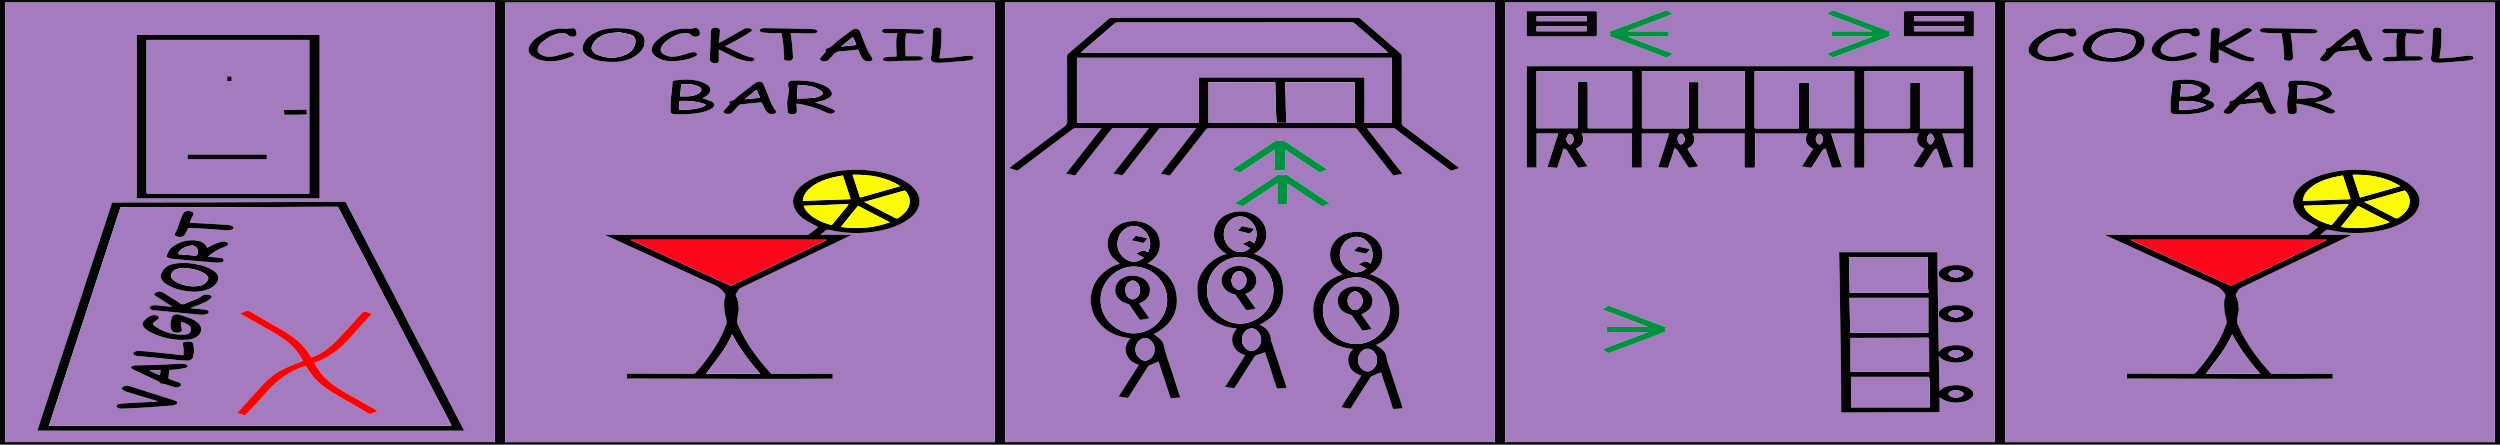 <svg id="Layer_1" data-name="Layer 1" xmlns="http://www.w3.org/2000/svg" viewBox="0 0 3840 683">
  <title>cs_infografik_12345</title>
  <g id="ture">
    <g id="tur1">
      <g>
    <path d="M1536.5,683.5h-768V.5h768Zm-760.06-3.94h752.12V4.44H776.44Z" transform="translate(-768.5 -0.5)" fill="#0a070c"/>
    <path d="M776.44,679.56V4.44h752.12V679.56ZM825.81,662h656c-.84-1.42-1.54-2.48-2.12-3.61q-13-25.08-26-50.17c-8.48-16.46-16.84-33-25.36-49.43-7.82-15.08-15.84-30.06-23.66-45.14-8.52-16.44-16.89-33-25.37-49.43q-9.86-19.12-19.85-38.18c-5.23-10-10.53-20-15.77-30-4.38-8.38-8.71-16.79-13.06-25.19l-16.82-32.47c-4.39-8.48-8.9-16.89-13.1-25.47-.93-1.9-1.88-2.48-3.83-2.47q-28.86.19-57.73.26l-68.48.26q-61.36.21-122.71.41-52.24.13-104.48.16h-2.75ZM1259.38,54.17H978.64v251h280.74Z" transform="translate(-768.5 -0.5)" fill="#a47bbe"/>
    <path d="M825.81,662,940.69,311.56h2.75q52.24-.08,104.48-.16,61.36-.16,122.71-.41l68.48-.26q28.87-.11,57.73-.26c2,0,2.89.56,3.83,2.47,4.2,8.57,8.71,17,13.1,25.47l16.82,32.47c4.35,8.4,8.68,16.81,13.06,25.19,5.23,10,10.54,20,15.77,30q10,19.07,19.85,38.18c8.49,16.46,16.85,33,25.37,49.43,7.82,15.08,15.84,30.06,23.66,45.14,8.52,16.44,16.88,33,25.36,49.43q12.94,25.12,26,50.17c.58,1.13,1.28,2.19,2.12,3.61ZM953.57,319l-110,335.54h618a6.69,6.69,0,0,0-.28-1.88q-3.49-6.87-7.07-13.7c-7.22-13.77-14.53-27.5-21.68-41.31-9.15-17.67-18.14-35.41-27.26-53.09q-13.95-27-28-54c-7.85-15.06-15.86-30-23.68-45.12s-15.56-30.41-23.41-45.58c-6.15-11.88-12.46-23.68-18.65-35.55-7.64-14.64-15.31-29.26-22.74-44-1-1.95-2-2.21-3.78-2.2q-26.49.12-53,.19l-61,.23q-59,.22-118,.42-35.87.1-71.74.08Z" transform="translate(-768.5 -0.5)" fill="#050406"/>
    <path d="M1259.38,54.17v251H978.64v-251ZM993.59,61.81v2.94q0,114.86,0,229.73c0,3.24,0,3.24,3.28,3.24h246.66V61.81Z" transform="translate(-768.5 -0.5)" fill="#040304"/>
    <path d="M953.57,319h27.8q35.87,0,71.74-.08,59-.17,118-.42l61-.23q26.49-.1,53-.19c1.74,0,2.8.25,3.78,2.2,7.44,14.74,15.11,29.36,22.74,44,6.19,11.86,12.5,23.66,18.65,35.55,7.85,15.17,15.54,30.42,23.41,45.58s15.83,30.06,23.68,45.12q14.07,27,28,54c9.12,17.68,18.11,35.43,27.26,53.09,7.15,13.81,14.46,27.54,21.68,41.31q3.58,6.82,7.07,13.7a6.69,6.69,0,0,1,.28,1.88h-618Zm297.75,238.85c1.23-.51,2.27-1,3.33-1.38,17.61-6.55,32.55-17.15,45.47-30.59,7.83-8.15,15.06-16.88,22.7-25.22,5.64-6.16,11.51-12.11,17.36-18.24-2.19-.63-4.56-1-6.61-2-4.73-2.29-7.94-.73-11.23,3q-16.77,18.81-34,37.21c-11.17,11.89-23.83,21.85-39,28.24-1.83.77-2.75.84-4-1.27a94.57,94.57,0,0,0-19.44-23.34c-11.22-9.6-23.94-16.86-36.69-24.11s-25.46-14.68-38.2-22a3.08,3.08,0,0,0-2-.59c-3.8,1.22-7.55,2.6-11.32,3.93l-.22.92c11.55,6.56,23.05,13.19,34.65,19.65,13,7.27,26.16,14.37,37.92,23.69,10,7.91,17.46,17.79,23.73,29-1.23.47-2.3.85-3.34,1.3-9.34,4-18.89,7.5-28,12-13.25,6.55-24,16.53-33.91,27.29-9.15,9.9-18,20-27.06,30-3,3.28-6.08,6.42-9.12,9.62,3.21.93,6.68,1.8,10,3a3.52,3.52,0,0,0,4.32-1.08c10.25-11.12,20.81-22,30.8-33.3,16.67-18.93,35.89-33.9,60.86-40.68.31.49.79,1.22,1.25,2a107.77,107.77,0,0,0,15.55,20.26c10.22,10.1,22.33,17.56,34.65,24.71,15.12,8.78,30.32,17.43,45.5,26.11a2.6,2.6,0,0,0,1.8.41c3.78-1.25,7.51-2.62,11.56-4.07-2.38-1.6-4.33-3.11-6.46-4.31-14.07-8-28.2-15.89-42.25-23.92-10.51-6-20.7-12.5-29.63-20.8C1262.5,576,1256.71,567.34,1251.32,557.86Zm-204.75-63.07c5.21,1.38,10,3.13,13.59,7.13,1.92,2.14,1.93,5.59.57,8.26-1.71,3.34-4.71,4.19-8,4.29a72,72,0,0,1-47.61-13.76c-2.46-1.67-2.39-3.35-.14-5.36,1.86-1.66,4.07-2.95,6.07-4.46,2.15-1.63,2.1-3.35-.22-4.77a10.69,10.69,0,0,0-9.11-1c-5.38,1.7-9.55,5.24-13.05,9.48a5.78,5.78,0,0,0-.27,7.09c2.74,4.4,7,7,11.41,9.18a107.84,107.84,0,0,0,55.33,11.59c5.14-.26,10.21-1.24,14.71-4,8.48-5.25,10.93-15.27,1.81-22.66a46.52,46.52,0,0,0-15-7.73c-3.81-1.27-7.58-2.64-11.4-3.84-3.25-1-6.6-1.25-9.73.29a6,6,0,0,0-2.93,3c-1.69,5-2.76,10.2-2.08,15.53a14.5,14.5,0,0,0,1.68,4.73c2.34,4.47,10.78,4.78,14.91,1.71a3.33,3.33,0,0,0,.84-3.09C1046,502.71,1046.36,498.91,1046.57,494.79Zm21.63-46.15c2.58-.29,6.67-.5,10.66-1.26,7-1.33,13.63-3.79,19.08-8.61,7.7-6.79,8.09-16.14-1.24-22.26a64.6,64.6,0,0,0-20.32-8.71c-13.78-3.37-27.69-4.84-41.72-1.81-7,1.51-13.08,4.76-16.65,11.28-3.4,6.2-3.73,9.36.66,15a23.4,23.4,0,0,0,6.3,5.23C1037.75,445.41,1052,448,1068.21,448.64ZM1087.77,395c1.14-1.06,1.69-1.6,2.27-2.1a75,75,0,0,1,19.63-11.86c2.34-1,4.79-1.82,7-3,1-.55,2.32-1.82,2.32-2.76s-1.29-2.34-2.32-2.72c-2-.72-4.27-1.51-6.2-1.11a66.75,66.75,0,0,0-12,3.79c-4,1.66-7.75,3.86-11.71,5.88a18.05,18.05,0,0,0-13.32-10.49c-15.16-3.17-28.8.57-41.06,9.73-3.69,2.75-5.41,6.88-7.14,11-1.22,2.89-1.17,3.77,1.56,5a16.85,16.85,0,0,0,5.44,1.57q34,3.07,68.12,5.93a40,40,0,0,0,8.14-.45c1.82-.22,3.43-1.47,3.42-3.31s-1.56-2.83-3.3-3.13c-2.36-.42-4.75-.76-7.14-1C1097.21,395.64,1092.86,395.38,1087.77,395Zm-26.42,79.05-.12-.41,1.55-.66c7.34-3,14.77-5.7,22-9,2.93-1.33,5.38-3.76,7.94-5.81,1.63-1.3.86-2.68-.43-3.67-3.11-2.39-10.25-2.09-13.42.23a38.44,38.44,0,0,1-7,4.28c-5.88,2.6-12,4.7-17.82,7.39-4,1.86-7.5,2.25-10.67-1.39a7.61,7.61,0,0,0-1.81-1.23c-7.63-4.72-15.21-9.52-22.91-14.12a10.28,10.28,0,0,0-10.26-.11c-3.45,1.74-3.48,3.6-.49,5.58,4.34,2.88,8.78,5.63,13.15,8.46,3.84,2.49,7.66,5,12,7.92-1.26,0-1.75,0-2.24,0-7.7-.78-15.39-1.72-23.1-2.28a22.07,22.07,0,0,0-7.47,1.16,3.6,3.6,0,0,0-1.93,2.69c-.06.81,1,2,1.83,2.49a11.29,11.29,0,0,0,4.22,1.3c5.79.61,11.6,1,17.4,1.59,12.92,1.25,25.84,2.57,38.76,3.82,6,.59,12.09,1.32,18.15,1.55a25.32,25.32,0,0,0,8.24-1.45,4.17,4.17,0,0,0,2.34-3c.08-.76-1.42-2-2.46-2.5a11.61,11.61,0,0,0-4.06-1C1075.61,475.31,1068.48,474.71,1061.36,474.07Zm-92.09,91.33a45.93,45.93,0,0,0,5.11,3.29c12.19,5.77,24.43,11.45,36.65,17.17.8.38,2,.7,2.25,1.33.89,2.55,2.94,2.53,5,2.73a19.54,19.54,0,0,1,3.86.67c4.82,1.49,9.56,3.24,14.42,4.58a9.75,9.75,0,0,0,8.93-1.79,2.46,2.46,0,0,0,0-4.11,9.72,9.72,0,0,0-2.59-1.36c-4.42-1.65-8.81-3.39-13.3-4.79-2.05-.64-2.58-1.71-2.31-3.59.49-3.51,1-7,1.47-10.79,3.51-.25,7.08-.34,10.6-.81,4.84-.64,9.67-1.45,14.46-2.44a4.16,4.16,0,0,0,2.67-2.32c.58-1.77-1.09-2.77-2.45-3.09a27.48,27.48,0,0,0-7.33-.9c-14.54.58-29.08,1.42-43.62,2-8.15.31-16.32.15-24.48.42C975.29,561.73,971.76,561.77,969.27,565.41Zm41.89,51.41a16,16,0,0,1-2.3.58c-16.46.9-32.92,1.75-49.37,2.7a50.21,50.21,0,0,0-9.3,1.31,4,4,0,0,0-2.48,3c.05,1.05,1.51,2.49,2.67,2.93a15.15,15.15,0,0,0,5.84.89c11.81-.49,23.62-1,35.41-1.76,13.7-.88,27.39-2,41.07-3.11a20,20,0,0,0,5.94-1.6c2.51-1.05,2.69-4,.13-5.23a17.12,17.12,0,0,0-2-.91c-9.7-3.08-19.41-6.12-29.11-9.21-13.15-4.19-26.28-8.43-39.43-12.61a12.37,12.37,0,0,0-10.13.65c-2.87,1.58-3,3.84-.15,5.52a27.34,27.34,0,0,0,5.79,2.68c9.89,3,19.82,5.93,29.74,8.88C999.15,613.2,1004.83,614.92,1011.15,616.81Zm49.09-274.1a12,12,0,0,1,.45-2.59c1.4-3.07,2.87-6.11,4.34-9.16,1.16-2.41.53-4.46-1.95-5.36-3.19-1.15-6.53-1.57-9.73-.17a7.1,7.1,0,0,0-3.36,2.85,102,102,0,0,0-4.47,10.38c-1.43,3.78-2.5,7.69-4,11.45a57.33,57.33,0,0,1-4.3,9.1c-.95,1.55-.25,2.38.51,3.14,3.12,3.16,11.7,2.77,14.29-.86a47.57,47.57,0,0,0,4.41-8.5c.64-1.46,1.2-2.28,3-2.18,8.81.47,17.63.68,26.44,1.23,10.63.66,21.23,1.68,31.86,2.29a20.37,20.37,0,0,0,7.21-1.27,3.78,3.78,0,0,0,2.27-2.73c0-.93-1.37-2.19-2.42-2.63a20.11,20.11,0,0,0-6.21-1.65c-10.87-.79-21.76-1.42-32.64-2C1077.51,343.53,1069,343.15,1060.25,342.71Zm-9.35,196.4-.39.05c0,1.66,0,3.32,0,5s-.73,2.3-2.45,2.06c-4.61-.63-9.23-1.21-13.86-1.69q-18.86-2-37.72-3.85c-5.21-.51-10.44-1-15.67-1.11a12.65,12.65,0,0,0-6,1.75,2.4,2.4,0,0,0,0,4.38,14.08,14.08,0,0,0,5.36,1.71c7.69.81,15.41,1.35,23.1,2.12,12,1.21,24,2.59,36,3.77,5.86.57,11.74,1.09,17.61,1.17a8.32,8.32,0,0,0,8.28-5.77,36.42,36.42,0,0,0,.73-3.86c1.32-5.29.77-10.54-.57-15.68a5,5,0,0,0-4.54-3.92,46.56,46.56,0,0,0-8.59.43c-2,.3-3.06,1.73-2.67,4C1050,532.77,1050.42,535.95,1050.9,539.12Z" transform="translate(-768.5 -0.5)" fill="#a47bbe"/>
    <path d="M993.59,61.81h249.94V297.73H996.87c-3.28,0-3.28,0-3.28-3.24q0-114.86,0-229.73Zm184.74,183.29v-7.22H1056.67v7.22Zm27.07-68.34c4.78,0,9.19,0,13.59,0,6.33-.07,12.66-.17,19-.39.72,0,2-.91,2-1.38a52,52,0,0,0-.79-6.19l-34.91.77Zm-87.92-51.68h6.82v-7.22h-6.82Z" transform="translate(-768.5 -0.5)" fill="#a47bbe"/>
    <path d="M1251.32,557.86c5.39,9.48,11.18,18.16,19,25.38,8.93,8.3,19.11,14.79,29.63,20.8,14,8,28.18,15.92,42.25,23.92,2.12,1.21,4.08,2.71,6.46,4.31-4,1.44-7.79,2.81-11.56,4.07a2.6,2.6,0,0,1-1.8-.41c-15.18-8.68-30.37-17.34-45.5-26.11-12.31-7.15-24.43-14.6-34.65-24.71a107.77,107.77,0,0,1-15.55-20.26c-.46-.74-.94-1.48-1.25-2-25,6.78-44.18,21.75-60.86,40.68-10,11.34-20.55,22.18-30.8,33.3a3.52,3.52,0,0,1-4.32,1.08c-3.36-1.16-6.83-2-10-3,3-3.2,6.16-6.35,9.12-9.62,9-10,17.91-20.14,27.06-30,9.94-10.76,20.66-20.74,33.91-27.29,9.08-4.49,18.63-8,28-12,1-.44,2.12-.82,3.34-1.3-6.28-11.2-13.76-21.09-23.73-29-11.76-9.32-24.88-16.42-37.92-23.69-11.6-6.47-23.1-13.1-34.65-19.65l.22-.92c3.77-1.33,7.52-2.7,11.32-3.93a3.08,3.08,0,0,1,2,.59c12.74,7.32,25.43,14.73,38.2,22s25.47,14.51,36.69,24.11a94.57,94.57,0,0,1,19.44,23.34c1.27,2.12,2.19,2,4,1.27,15.2-6.4,27.86-16.35,39-28.24q17.25-18.37,34-37.21c3.3-3.7,6.51-5.26,11.23-3,2.05,1,4.42,1.35,6.61,2-5.85,6.13-11.72,12.08-17.36,18.24-7.64,8.34-14.86,17.07-22.7,25.22-12.92,13.44-27.86,24-45.47,30.59C1253.59,556.88,1252.55,557.35,1251.32,557.86Z" transform="translate(-768.5 -0.5)" fill="#fe0203"/>
    <path d="M1046.57,494.79c-.21,4.12-.53,7.92,1.41,11.57a3.33,3.33,0,0,1-.84,3.09c-4.14,3.07-12.57,2.76-14.91-1.71a14.5,14.5,0,0,1-1.68-4.73c-.68-5.33.39-10.52,2.08-15.53a6,6,0,0,1,2.93-3c3.13-1.54,6.48-1.31,9.73-.29,3.82,1.2,7.6,2.58,11.4,3.84a46.52,46.52,0,0,1,15,7.73c9.13,7.39,6.68,17.41-1.81,22.66-4.49,2.78-9.57,3.75-14.71,4a107.84,107.84,0,0,1-55.33-11.59c-4.38-2.23-8.67-4.78-11.41-9.18a5.78,5.78,0,0,1,.27-7.09c3.5-4.24,7.67-7.78,13.05-9.48a10.69,10.69,0,0,1,9.11,1c2.32,1.42,2.38,3.14.22,4.77-2,1.52-4.2,2.8-6.07,4.46-2.26,2-2.32,3.69.14,5.36a72,72,0,0,0,47.61,13.76c3.28-.11,6.28-1,8-4.29,1.36-2.67,1.35-6.12-.57-8.26C1056.57,497.92,1051.78,496.17,1046.57,494.79Z" transform="translate(-768.5 -0.5)" fill="#030203"/>
    <path d="M1068.21,448.64c-16.24-.64-30.45-3.23-43.24-11.11a23.4,23.4,0,0,1-6.3-5.23c-4.38-5.66-4.05-8.83-.66-15,3.58-6.53,9.68-9.77,16.65-11.28,14-3,27.95-1.56,41.72,1.81a64.6,64.6,0,0,1,20.32,8.71c9.33,6.12,8.93,15.47,1.24,22.26-5.46,4.82-12.07,7.28-19.08,8.61C1074.88,448.13,1070.79,448.35,1068.21,448.64Zm-18.47-36.73c-3.85.84-7.94,1.12-11.5,2.64-8.42,3.62-9.3,12.62-1.65,17.37a54.5,54.5,0,0,0,36.38,7.87c4.9-.62,9.5-2.49,12.87-6.48,3-3.54,3.42-6.26,1-9.05a19.46,19.46,0,0,0-4.95-4.16C1072,414.42,1061,413,1049.74,411.91Z" transform="translate(-768.5 -0.5)" fill="#020203"/>
    <path d="M1087.77,395c5.09.36,9.43.62,13.77,1,2.39.21,4.77.55,7.14,1,1.74.31,3.29,1.43,3.3,3.13s-1.6,3.08-3.42,3.31a40,40,0,0,1-8.14.45q-34.07-2.83-68.12-5.93a16.85,16.85,0,0,1-5.44-1.57c-2.73-1.26-2.78-2.14-1.56-5,1.73-4.1,3.45-8.23,7.14-11,12.27-9.16,25.9-12.9,41.06-9.73a18.05,18.05,0,0,1,13.32,10.49c4-2,7.72-4.23,11.71-5.88a66.75,66.75,0,0,1,12-3.79c1.93-.4,4.24.39,6.2,1.11,1,.38,2.32,1.78,2.32,2.72s-1.29,2.21-2.32,2.76c-2.24,1.2-4.69,2-7,3A75,75,0,0,0,1090,392.92C1089.46,393.42,1088.92,394,1087.77,395ZM1042,390.94c8.41.7,16.75,1.33,25.08,2.12,2.46.24,3.78.35,4.87-2.82,2.61-7.65-4.07-13.93-10.16-12.57a54.52,54.52,0,0,0-10.76,3.47C1046.91,383,1043.32,385.84,1042,390.94Z" transform="translate(-768.5 -0.5)" fill="#030203"/>
    <path d="M1061.36,474.07c7.12.63,14.25,1.23,21.37,1.92a11.61,11.61,0,0,1,4.06,1c1,.52,2.54,1.73,2.46,2.5a4.17,4.17,0,0,1-2.34,3,25.32,25.32,0,0,1-8.24,1.45c-6.06-.23-12.11-1-18.15-1.55-12.92-1.26-25.84-2.57-38.76-3.82-5.8-.56-11.61-1-17.4-1.59a11.29,11.29,0,0,1-4.22-1.3c-.86-.48-1.89-1.69-1.83-2.49a3.6,3.6,0,0,1,1.93-2.69,22.07,22.07,0,0,1,7.47-1.16c7.72.55,15.4,1.5,23.1,2.28.49,0,1,0,2.24,0-4.38-2.88-8.19-5.43-12-7.92-4.37-2.84-8.81-5.58-13.15-8.46-3-2-3-3.85.49-5.58a10.28,10.28,0,0,1,10.26.11c7.7,4.61,15.28,9.4,22.91,14.12a7.61,7.61,0,0,1,1.81,1.23c3.17,3.64,6.63,3.25,10.67,1.39,5.84-2.69,11.94-4.79,17.82-7.39a38.44,38.44,0,0,0,7-4.28c3.17-2.32,10.31-2.62,13.42-.23,1.29,1,2.06,2.36.43,3.67-2.57,2.05-5,4.48-7.94,5.81-7.19,3.28-14.63,6-22,9l-1.55.66Z" transform="translate(-768.5 -0.5)" fill="#020203"/>
    <path d="M969.27,565.41c2.5-3.63,6-3.68,9.33-3.79,8.16-.27,16.33-.11,24.48-.42,14.54-.56,29.08-1.4,43.62-2a27.48,27.48,0,0,1,7.33.9c1.35.32,3,1.32,2.45,3.09a4.16,4.16,0,0,1-2.67,2.32c-4.78,1-9.61,1.8-14.46,2.44-3.52.46-7.09.55-10.6.81-.51,3.77-1,7.28-1.47,10.79-.26,1.88.26,3,2.31,3.59,4.5,1.4,8.89,3.14,13.3,4.79a9.72,9.72,0,0,1,2.59,1.36,2.46,2.46,0,0,1,0,4.11,9.75,9.75,0,0,1-8.93,1.79c-4.86-1.34-9.6-3.09-14.42-4.58a19.54,19.54,0,0,0-3.86-.67c-2.07-.2-4.11-.18-5-2.73-.22-.63-1.44-1-2.25-1.33-12.22-5.72-24.46-11.4-36.65-17.17A45.93,45.93,0,0,1,969.27,565.41Zm45.81,3.88H997.54c4.94,2.57,10,4.72,15,6.85,1.47.62,1.72-.38,1.87-1.45C1014.63,573,1014.83,571.3,1015.08,569.29Z" transform="translate(-768.5 -0.5)" fill="#020203"/>
    <path d="M1011.15,616.81c-6.32-1.9-12-3.62-17.7-5.31-9.91-3-19.85-5.85-29.74-8.88a27.34,27.34,0,0,1-5.79-2.68c-2.83-1.67-2.72-3.93.15-5.52a12.37,12.37,0,0,1,10.13-.65c13.15,4.19,26.28,8.43,39.43,12.61,9.7,3.09,19.41,6.13,29.11,9.21a17.12,17.12,0,0,1,2,.91c2.57,1.2,2.38,4.18-.13,5.23a20,20,0,0,1-5.94,1.6c-13.68,1.13-27.37,2.23-41.07,3.11-11.79.76-23.6,1.27-35.41,1.76a15.15,15.15,0,0,1-5.84-.89c-1.16-.44-2.62-1.88-2.67-2.93a4,4,0,0,1,2.48-3,50.21,50.21,0,0,1,9.3-1.31c16.45-1,32.91-1.8,49.37-2.7A16,16,0,0,0,1011.15,616.81Z" transform="translate(-768.5 -0.5)" fill="#030204"/>
    <path d="M1060.25,342.71c8.8.44,17.26.81,25.72,1.29,10.88.62,21.77,1.25,32.64,2a20.11,20.11,0,0,1,6.21,1.65c1,.44,2.39,1.7,2.42,2.63a3.78,3.78,0,0,1-2.27,2.73,20.37,20.37,0,0,1-7.21,1.27c-10.63-.61-21.23-1.63-31.86-2.29-8.8-.55-17.63-.76-26.44-1.23-1.8-.1-2.36.72-3,2.18a47.57,47.57,0,0,1-4.41,8.5c-2.59,3.64-11.17,4-14.29.86-.76-.77-1.46-1.59-.51-3.14a57.33,57.33,0,0,0,4.3-9.1c1.47-3.76,2.53-7.67,4-11.45a102,102,0,0,1,4.47-10.38,7.1,7.1,0,0,1,3.36-2.85c3.2-1.4,6.54-1,9.73.17,2.48.9,3.11,3,1.95,5.36-1.47,3-2.94,6.08-4.34,9.16A12,12,0,0,0,1060.25,342.71Z" transform="translate(-768.5 -0.5)" fill="#030204"/>
    <path d="M1050.9,539.12c-.48-3.17-.9-6.35-1.44-9.51-.39-2.25.72-3.68,2.67-4a46.56,46.56,0,0,1,8.59-.43,5,5,0,0,1,4.54,3.92c1.34,5.14,1.89,10.39.57,15.68a36.42,36.42,0,0,1-.73,3.86,8.32,8.32,0,0,1-8.28,5.77c-5.88-.08-11.76-.59-17.61-1.17-12-1.18-24-2.56-36-3.77-7.69-.77-15.41-1.31-23.1-2.12a14.08,14.08,0,0,1-5.36-1.71,2.4,2.4,0,0,1,0-4.38,12.65,12.65,0,0,1,6-1.75c5.23.1,10.46.6,15.67,1.11q18.87,1.84,37.72,3.85c4.63.49,9.25,1.06,13.86,1.69,1.72.24,2.52-.25,2.45-2.06s0-3.32,0-5Z" transform="translate(-768.5 -0.5)" fill="#030204"/>
    <path d="M1178.33,245.11H1056.67v-7.22h121.66Z" transform="translate(-768.5 -0.5)" fill="#0a080c"/>
    <path d="M1205.4,176.77l-1.11-7.19,34.91-.77A52,52,0,0,1,1240,175c0,.47-1.3,1.35-2,1.38-6.32.22-12.65.31-19,.39C1214.59,176.81,1210.18,176.77,1205.4,176.77Z" transform="translate(-768.5 -0.5)" fill="#040305"/>
    <path d="M1117.48,125.09v-7.22h6.82v7.22Z" transform="translate(-768.5 -0.5)" fill="#0d0a10"/>
    <path d="M1049.74,411.91c11.29,1.1,22.26,2.51,32.17,8.19a19.46,19.46,0,0,1,4.95,4.16c2.4,2.79,2,5.52-1,9.05-3.37,4-8,5.86-12.87,6.48a54.5,54.5,0,0,1-36.38-7.87c-7.65-4.75-6.77-13.75,1.65-17.37C1041.8,413,1045.89,412.75,1049.74,411.91Z" transform="translate(-768.5 -0.5)" fill="#a37abd"/>
    <path d="M1042,390.94c1.27-5.1,4.86-7.89,9-9.8a54.52,54.52,0,0,1,10.76-3.47c6.08-1.36,12.77,4.92,10.16,12.57-1.08,3.17-2.4,3.06-4.87,2.82C1058.8,392.27,1050.46,391.64,1042,390.94Z" transform="translate(-768.5 -0.5)" fill="#a27abb"/>
    <path d="M1015.08,569.29c-.25,2-.45,3.71-.67,5.4-.14,1.08-.4,2.08-1.87,1.45-5-2.13-10.06-4.28-15-6.85Z" transform="translate(-768.5 -0.5)" fill="#9670ae"/>
  </g>
  </g>
  <g id="tur2">
    <g>
    <path d="M2304.5,683.49h-768V.58h768Zm-7.95-679h-752.1v675.1h752.1Z" transform="translate(-768.5 -0.5)" fill="#0a070c"/>
    <path d="M2296.55,4.45v675.1h-752.1V4.45ZM2025.28,349.34c-4,3.17-8.35,6.42-12.48,9.92a8,8,0,0,1-5.57,2q-153-.06-306,0h-2.73a6.39,6.39,0,0,0,2.33,1.66q38.05,17.39,76.11,34.77c29.92,13.7,59.77,27.54,89.77,41.05a35.07,35.07,0,0,1,13.41,10.83c1.55,2,3.19,4,2.19,7.08a27.33,27.33,0,0,0-1.66,8.12,102.66,102.66,0,0,0,.83,14.8c.58,4.34,2,8.56,2.85,12.88a11.29,11.29,0,0,1-.08,4.92c-.64,2.4-1.85,4.64-2.69,7-3.63,10.18-8.85,19.58-14.52,28.71a299.07,299.07,0,0,1-29.56,39.43,5.49,5.49,0,0,1-4.59,2.13q-49.12-.16-98.24-.19h-3.09v7.54c105.41-.12,210.65,1.09,315.82.11v-7.33h-13.6q-39,.09-78,.21a4.92,4.92,0,0,1-4.28-1.85c-1.7-2.12-3.56-4.12-5.35-6.17-18-20.59-33.72-42.62-44.38-68a14.46,14.46,0,0,1-1-6.86c.55-5.19,1.83-10.3,2.41-15.48.28-2.47-.48-5-.58-7.58a34.44,34.44,0,0,0-2.94-12.3c-.75-1.75-1.8-3.56-.18-5.63,2.14-2.75,3-6.54,6.47-8.21q20.53-9.93,41.11-19.74,38.82-18.56,77.66-37.08,22.25-10.62,44.53-21.2c2.15-1,4.25-2.15,6.38-3.23l-.14-.5h-47.1c2.4-2,4.43-3.41,6.22-5.12,2.65-2.52,5.27-3,9-2.13a181.31,181.31,0,0,0,70.65,2c15.36-2.48,30.18-6.78,43.67-14.82,8.93-5.32,16.88-11.67,20.91-21.71a25,25,0,0,0-1-21.37c-4.63-9.14-12.37-15.17-21.07-20.09-17.3-9.78-36.2-14.05-55.75-15.82a184.81,184.81,0,0,0-49.27,1.91c-15.72,2.8-30.91,7.21-44.46,16-9.62,6.22-17.76,13.6-20.26,25.67-1.09,5.26-.06,10,1.88,14.54,3.29,7.73,9.09,13.53,16.08,17.9C2011.56,342.16,2018.46,345.58,2025.28,349.34ZM1847.35,151.18c1.55-.79,3.14-1.47,4.58-2.38a19.84,19.84,0,0,0,4.05-3.07c4.62-4.95,5-10.6-1.09-14.81a35.2,35.2,0,0,0-6.44-3.51c-14.28-5.93-29.1-5.07-44-3.26a3.26,3.26,0,0,0-3,3.35c-.27,3.86-.54,7.72-.95,11.57-.55,5.31-1.46,10.59-1.79,15.91-.35,5.72-.27,11.48-.22,17.22a3.33,3.33,0,0,0,1.6,2.19,9.2,9.2,0,0,0,4.05,1.62c5,.19,10,.21,14.93.05,10.64-.34,21.26-1.1,31.53-4.16,4.72-1.4,9.42-3,13.15-6.46,2.52-2.34,2.51-5,0-7.29a10.45,10.45,0,0,0-3-2C1856.43,154.43,1852,152.88,1847.35,151.18ZM1708.68,95.5c2.49,0,5,.17,7.48,0,11.64-.95,22.48-4.1,31.74-11.63,5.15-4.19,9.33-9.18,10.39-15.8,1.29-8-1.2-14.18-8.93-18.43-7.9-4.34-16.69-5.13-25.5-5.64-12.63-.73-25.12-.22-36.94,4.87-8.46,3.64-16.2,8.38-20.79,16.79-4.07,7.46-3.74,13.67,2.61,19.35a31.06,31.06,0,0,0,7.46,4.58C1686.46,94.43,1697.49,95.59,1708.68,95.5Zm311.14,62.34c3.35-.72,6-1.21,8.59-1.87,5.21-1.33,10.36-2.93,14.66-6.3,2.15-1.68,4.16-4,3-6.91a18,18,0,0,0-4.48-6.37c-4.47-4.07-10.23-5.79-15.82-7.77-9.95-3.52-20.3-4.19-30.71-4.37a76.2,76.2,0,0,0-11.65.43,5.44,5.44,0,0,0-3.79,3.16,12.69,12.69,0,0,0,.19,7.14c1.55,4.18-.26,8-.54,11.92-.27,3.73-1.53,7.42-1.61,11.14a128.68,128.68,0,0,0,.94,14.31,3.52,3.52,0,0,0,1.34,2.15c2.56,2,8.93,1.88,11.34-.12a3.12,3.12,0,0,0,1.12-2c.06-2.91,0-5.83-.18-8.74a26.79,26.79,0,0,0-.77-3.79,16.82,16.82,0,0,1,2,0,154.09,154.09,0,0,1,34.07,8.94c4.36,1.73,8.56,3.87,12.92,5.59,4.54,1.79,8.94.57,11.17-3.12a20.87,20.87,0,0,0-3.73-2.78c-5.4-2.43-10.83-4.79-16.34-6.93C2027.93,160.15,2024.18,159.2,2019.82,157.84ZM1882.17,71.52c7.47-3.93,14.64-7.5,21.61-11.43,6.1-3.43,12.06-7.14,17.92-11,2.53-1.65,2.2-3.42-.63-4.52a11.7,11.7,0,0,0-10.53.79Q1895,54.3,1879.4,63.1c-2.08,1.17-4.31,2.08-7,3.36.36-2.45.67-4.13.84-5.81.37-3.68.72-7.37,1-11.06.16-2.23.3-4.54-2.34-5.64A10.3,10.3,0,0,0,1863,44a4.8,4.8,0,0,0-2.34,3.29c-.52,9.1-.74,18.21-1.12,27.31-.21,4.94-.58,9.88-.8,14.82a10,10,0,0,0,.33,3.66c1,2.84,4.06,4.36,8.13,4.3,4.38-.06,5.38-1,5.38-5.31,0-5,0-10.08,0-15.64,2.58,1.24,4.7,2.23,6.81,3.28,9.49,4.73,18.71,10.12,29,12.94a84.31,84.31,0,0,0,14.17,2.21c2.08.2,4.36-1,4.52-3.29.13-1.9-2-2.74-3.72-3-7.65-1.12-14.49-4.46-21.38-7.65C1895.45,77.94,1889,74.77,1882.17,71.52Zm220.31,23.23a21.36,21.36,0,0,0,2.59-.36c3.73-.91,4.45-2.81,2.4-6-1.81-2.82-3.73-5.6-5.28-8.56-1.64-3.11-3-6.39-4.31-9.64-1.86-4.46-3.66-8.94-5.43-13.44-1.1-2.78-1.94-5.67-3.19-8.37-1.68-3.64-7.52-4.79-11.55-1.95-7.48,5.27-14.69,10.92-22.07,16.34C2050,66.9,2046,73.33,2038.48,75a2,2,0,0,0-1.24,3.26c.26.38-.16,1.49-.59,2-2.52,3-5.17,5.9-7.7,8.9-1.19,1.41-1.37,2.8.49,4,3.55,2.26,9.2,1.71,12.13-1.28,2-2,4.23-3.84,5.81-6.14,3.11-4.51,7.08-6.44,12.62-6.65,8.38-.33,16.72-1.5,25.08-2.3a2,2,0,0,1,2.53,1.62,50,50,0,0,0,4,9C2093.92,91.42,2097,94.69,2102.48,94.75Zm-213,65.49a5.94,5.94,0,0,1-.4.57c-2.71,3.05-5.47,6.07-8.13,9.17-1.12,1.31-1.74,2.7.15,4.06,3.06,2.2,9.45,1.93,12.06-.79,3.34-3.48,6.48-7.16,9.83-10.64a5.83,5.83,0,0,1,3.22-1.75q15.38-1.67,30.8-3a3.31,3.31,0,0,1,2.41,1.67c1.81,3.47,3.08,7.26,5.16,10.55,3.38,5.35,9.19,7.07,14,4.69,2.22-1.1,2.64-2.35,1.17-4.44a65.62,65.62,0,0,1-7.86-14c-3.06-7.87-6.35-15.65-9.43-23.52-1.93-4.92-3.14-7.22-8.91-6.8a10.49,10.49,0,0,0-5.15,2.15c-8.36,6.24-16.58,12.66-24.88,19-4.05,3.09-7,7.71-12.7,8.55C1888.55,156,1888.26,157.85,1889.49,160.24Zm256.07-72.86c-4.88.22-9.36.34-13.83.65a17.79,17.79,0,0,0-5.28,1.1,3.43,3.43,0,0,0-1.82,2.46,3,3,0,0,0,1.82,2.19,29,29,0,0,0,7.29,1c5.24-.08,10.47-.66,15.7-.78,9.82-.24,19.64-.24,29.45-.49a14.6,14.6,0,0,0,5.68-1.33c2.18-1,2.23-2.75.18-4a9.21,9.21,0,0,0-4.38-1.37c-5.07-.14-10.15,0-15.23,0h-5.73c.27-11.94-1.83-23.67,1.26-35.22,6.17.33,12.23.73,18.3.95a21.21,21.21,0,0,0,6.4-.59c1.18-.33,2-1.77,3.06-2.71-1-1-1.9-2.4-3.14-3a12.15,12.15,0,0,0-4.65-.7q-24.58-.59-49.16-1.06a16.47,16.47,0,0,0-5.66.67c-1.19.42-2,1.86-3,2.84.94.93,1.73,2.33,2.85,2.7a20.29,20.29,0,0,0,5.88.73c5,.09,9.91,0,15.45,0C2143.73,63.34,2145.75,75.17,2145.56,87.38Zm-513.43-43a57,57,0,0,0-30,8.24c-7.28,4.24-14.33,8.85-18.93,16.25-4.22,6.79-3.85,13.28,3.12,18a38.56,38.56,0,0,0,11.39,5.57c17.57,4.65,34.38,1.29,50.67-5.8.92-.4,2.11-1.81,2-2.58a4.39,4.39,0,0,0-2.33-2.64c-3.52-1.72-6.92-.36-10.37.65-6.26,1.83-12.49,3.93-18.89,5.08-7.21,1.29-14.4.58-20.76-3.7-3.66-2.46-4.52-6.43-2.79-10.5s4.88-7.2,8.37-9.81c9-6.74,18.5-12.32,30.41-11.74a10.11,10.11,0,0,1,7.44,3.09c2.6,2.74,8.18,3.15,11.19.91.72-.54,1.65-1.57,1.57-2.27a30.92,30.92,0,0,0-1.55-7A3.76,3.76,0,0,0,1650,44a52,52,0,0,0-7.55.38,30.29,30.29,0,0,1-3.09.48C1636.94,44.77,1634.54,44.53,1632.14,44.36ZM1799.69,94.5c13.87,0,27.25-2.85,37.36-7.66a4.4,4.4,0,0,0,2.34-2.88c.06-.81-1.36-2-2.39-2.57-3.53-1.77-6.91-.3-10.36.71-6.26,1.83-12.5,3.9-18.9,5-6.77,1.21-13.52.54-19.73-3.12-5.47-3.23-5.78-7.91-3-12.68,3.16-5.48,8.29-9,13.46-12.31,8-5.21,16.58-8.61,26.36-7.48a7.68,7.68,0,0,1,4.55,2c2.8,3.1,6.16,3.59,9.89,3,2.42-.42,4.63-1.81,4.16-5.57-.77-6.24-4-8.56-10.17-7-.72.18-1.4.5-2.13.65a8.74,8.74,0,0,1-2.63.32c-20.65-2.31-37.73,5.13-52.42,19.12a23.51,23.51,0,0,0-6.36,10.87c-1.16,4.11,1.51,9.36,6.38,12.72C1783.91,93,1792.81,94.38,1799.69,94.5Zm169.24-43.07c.88,5.58,1.86,10.74,2.47,15.94s.79,10.21,1.17,15.31c.08,1.07.29,2.13.34,3.2a8.11,8.11,0,0,1-.11,2.69c-.6,2-.52,3.79,1.75,4.37a20.94,20.94,0,0,0,6.8.86c3.59-.31,5.38-2.56,5.2-6.15-.31-6.11-.82-12.2-1.24-18.31,0-.33-.09-.66-.14-1l-2.27-16.92c1.47,0,2.36,0,3.25,0,9.82.21,19.63.51,29.45.57a19,19,0,0,0,6.94-1.29c2.09-.83,2.14-2.88.18-4a10.37,10.37,0,0,0-4.64-1.39c-7.56-.35-15.13-.56-22.7-.72q-26.46-.55-52.92-.94a15.09,15.09,0,0,0-5.51,1.18,3.07,3.07,0,0,0-1.43,2.47,3.55,3.55,0,0,0,1.71,2.24,7.11,7.11,0,0,0,3.07.89c4.64.4,9.28.84,13.93,1C1959.22,51.57,1964.19,51.44,1968.93,51.44Zm242.69,38.71a21.27,21.27,0,0,1,0-2.33c.87-6.25,2.11-12.47,2.55-18.74.5-7.3.22-14.65.46-22a3.32,3.32,0,0,0-2.49-3.7c-3-1-6.08-1.17-8.89.51a3.86,3.86,0,0,0-1.7,2.61c-.39,6.69-.51,13.39-.87,20.08-.33,6-.85,12-1.31,18.06,0,.47-.34.92-.42,1.39-1.09,5.89-1.06,9.5,6.81,10.44a37,37,0,0,0,7,.38c13.11-.93,26.22-1.92,39.32-3.05a59.25,59.25,0,0,0,8.77-1.78c1.32-.32,2.69-.74,2.78-2.62s-1.33-2.69-2.71-3a22.06,22.06,0,0,0-6.39-.38c-8.93,1-17.83,2.25-26.76,3.16C2222.48,89.81,2217.15,89.86,2211.63,90.15Z" transform="translate(-768.5 -0.5)" fill="#a47bbe"/>
    <path d="M2025.28,349.34c-6.82-3.76-13.72-7.18-20.21-11.25-7-4.38-12.79-10.17-16.08-17.9-1.94-4.57-3-9.29-1.88-14.54,2.5-12.07,10.64-19.44,20.26-25.67,13.55-8.77,28.74-13.18,44.46-16a184.81,184.81,0,0,1,49.27-1.91c19.54,1.77,38.45,6,55.75,15.82,8.7,4.92,16.44,10.95,21.07,20.09a25,25,0,0,1,1,21.37c-4,10-12,16.39-20.91,21.71-13.49,8-28.32,12.34-43.67,14.82a181.31,181.31,0,0,1-70.65-2c-3.76-.88-6.38-.39-9,2.13-1.79,1.71-3.83,3.16-6.22,5.12h47.1l.14.5c-2.12,1.08-4.23,2.2-6.38,3.23q-22.26,10.61-44.53,21.2-38.84,18.53-77.66,37.08Q1926.5,433,1906,442.89c-3.44,1.66-4.32,5.46-6.47,8.21-1.62,2.07-.56,3.89.18,5.63a34.44,34.44,0,0,1,2.94,12.3c.1,2.54.85,5.11.58,7.58-.58,5.19-1.85,10.3-2.41,15.48a14.46,14.46,0,0,0,1,6.86c10.67,25.33,26.43,47.37,44.38,68,1.79,2.05,3.64,4,5.35,6.17a4.92,4.92,0,0,0,4.28,1.85q39-.16,78-.21h13.6v7.33c-105.16,1-210.41-.22-315.82-.11v-7.54h3.09q49.12.08,98.24.19a5.49,5.49,0,0,0,4.59-2.13,299.07,299.07,0,0,0,29.56-39.43c5.67-9.13,10.88-18.53,14.52-28.71.84-2.35,2-4.6,2.69-7a11.29,11.29,0,0,0,.08-4.92c-.84-4.32-2.27-8.54-2.85-12.88a102.66,102.66,0,0,1-.83-14.8,27.33,27.33,0,0,1,1.66-8.12c1-3-.64-5.1-2.19-7.08a35.07,35.07,0,0,0-13.41-10.83c-30-13.51-59.85-27.35-89.77-41.05q-38-17.41-76.11-34.77a6.39,6.39,0,0,1-2.33-1.66h2.73q153,0,306,0a8,8,0,0,0,5.57-2C2016.92,355.76,2021.25,352.51,2025.28,349.34Zm12.94,19.8-.12-.35H1736.64c1.25.64,1.92,1,2.61,1.33q13.57,6.25,27.15,12.48l75.29,34.46q23.82,10.9,47.68,21.71a4.24,4.24,0,0,0,3.14,0q15.8-7.34,31.5-14.87,34.75-16.6,69.48-33.25Q2015.86,379.9,2038.21,369.15ZM1893.11,514a198,198,0,0,1-18.53,31.64c-7.11,9.68-14.43,19.22-21.76,29h83.54C1919.74,556,1904.91,536.35,1893.11,514ZM2063.18,270c-5.3,1.06-10.38,1.87-15.36,3.1-13.1,3.23-25.53,8-35.85,17.06-5.62,4.95-9.43,11-10.33,18.92l73.38-2.67ZM2096,310.73c14.52,7.5,28.45,14.72,42.41,21.87,2.61,1.34,5.51,3.55,8,3.24,2.69-.33,5.16-3,7.56-4.93,5.45-4.27,9.82-9.6,11.28-16.38,1.56-7.3-.43-14.09-5.4-19.92a2.83,2.83,0,0,0-3.5-1.07c-10.08,2.92-20.19,5.73-30.28,8.6C2116.24,304.94,2106.4,307.76,2096,310.73Zm55.22-24.37c-22.68-14.31-47.18-17.81-73.16-17.44l11.41,35Zm-91.11,62.74c25.67,3.49,50.38,1.86,75-7.3-5.29-2.71-9.93-5.06-14.54-7.45q-16.26-8.42-32.5-16.87c-1.27-.66-2-.53-3,.76-3.32,4.3-6.92,8.38-10.34,12.6C2070,336.76,2065.23,342.73,2060.12,349.1Zm12-35.09-69,2.52c1.4,5.1,4.42,8.79,7.89,12.06,9.33,8.79,20.8,13.53,32.9,17a2.92,2.92,0,0,0,3.68-1.14c6.17-7.69,12.48-15.26,18.71-22.91C2068.2,319.21,2070,316.76,2072.1,314Z" transform="translate(-768.5 -0.5)" fill="#030203"/>
    <path d="M1847.35,151.18c4.66,1.7,9.08,3.25,13.45,4.94a10.45,10.45,0,0,1,3,2c2.55,2.27,2.57,5,0,7.29-3.73,3.46-8.43,5.05-13.15,6.46-10.28,3.05-20.89,3.82-31.53,4.16-5,.16-10,.14-14.93-.05a9.2,9.2,0,0,1-4.05-1.62,3.33,3.33,0,0,1-1.6-2.19c-.06-5.74-.14-11.49.22-17.22.33-5.32,1.23-10.6,1.79-15.91.4-3.85.68-7.71.95-11.57a3.26,3.26,0,0,1,3-3.35c14.86-1.81,29.68-2.67,44,3.26a35.2,35.2,0,0,1,6.44,3.51c6.1,4.2,5.71,9.86,1.09,14.81a19.84,19.84,0,0,1-4.05,3.07C1850.48,149.71,1848.9,150.39,1847.35,151.18Zm-34.1-2.63c3.2,0,5.93,0,8.66,0,6.92-.11,13.76-.78,19.83-4.48a8.89,8.89,0,0,0,3.68-4.15c1.11-3.18-.32-4.88-4.61-6.82-8.38-3.8-17.19-3.64-26-3.06Zm-1.89,20.67c2.86,0,5.25.1,7.62,0,9-.46,17.93-.91,26.52-3.81a74.64,74.64,0,0,0,7.18-3.27l-.17-1.05c-12.82-5.23-26.32-5.87-40.34-5.48Z" transform="translate(-768.5 -0.5)" fill="#030204"/>
    <path d="M1708.68,95.5c-11.19.1-22.22-1.06-32.49-5.93a31.06,31.06,0,0,1-7.46-4.58c-6.35-5.68-6.68-11.88-2.61-19.35,4.59-8.42,12.33-13.15,20.79-16.79,11.83-5.09,24.32-5.61,36.94-4.87,8.81.51,17.6,1.3,25.5,5.64,7.73,4.25,10.22,10.41,8.93,18.43-1.07,6.63-5.24,11.61-10.39,15.8-9.26,7.53-20.1,10.68-31.74,11.63C1713.68,95.67,1711.17,95.5,1708.68,95.5ZM1719.74,50c-6.26.73-11.82.87-17.11,2.09-9.89,2.29-18.51,6.93-23.58,16.27-1.73,3.18-2.79,6.93-.45,10.26a15.21,15.21,0,0,0,5.48,4.93,53.37,53.37,0,0,0,41.84,2.34c8.14-2.82,15.06-7.65,17.91-16.52,2.07-6.47.46-13.31-6.11-15.45C1731.71,52,1725.33,51.18,1719.74,50Z" transform="translate(-768.5 -0.5)" fill="#030204"/>
    <path d="M2019.82,157.84c4.36,1.36,8.11,2.32,11.69,3.7,5.52,2.14,10.95,4.5,16.34,6.93a20.87,20.87,0,0,1,3.73,2.78c-2.22,3.69-6.62,4.91-11.17,3.12-4.36-1.72-8.56-3.87-12.92-5.59a154.09,154.09,0,0,0-34.07-8.94,16.82,16.82,0,0,0-2,0,26.79,26.79,0,0,1,.77,3.79c.16,2.91.24,5.83.18,8.74a3.12,3.12,0,0,1-1.12,2c-2.42,2-8.79,2.07-11.34.12a3.52,3.52,0,0,1-1.34-2.15,128.68,128.68,0,0,1-.94-14.31c.08-3.72,1.34-7.4,1.61-11.14.29-3.94,2.09-7.74.54-11.92a12.69,12.69,0,0,1-.19-7.14,5.44,5.44,0,0,1,3.79-3.16,76.2,76.2,0,0,1,11.65-.43c10.41.18,20.76.85,30.71,4.37,5.59,2,11.34,3.7,15.82,7.77a18,18,0,0,1,4.48,6.37c1.16,2.89-.85,5.24-3,6.91-4.3,3.36-9.45,5-14.66,6.3C2025.81,156.63,2023.16,157.12,2019.82,157.84Zm-26-26.58-1.16,20.58a.86.86,0,0,0,.45.13c8.21-.36,16.45-.49,24.63-1.19a27.39,27.39,0,0,0,13.17-4.68c1.87-1.28,2.39-2.92.65-4.39a34.15,34.15,0,0,0-7.5-5.18C2014.46,132.1,2004.15,131.22,1993.85,131.25Z" transform="translate(-768.5 -0.5)" fill="#030204"/>
    <path d="M1882.17,71.52c6.79,3.25,13.27,6.42,19.82,9.46,6.89,3.2,13.73,6.54,21.38,7.65,1.71.25,3.85,1.09,3.72,3-.16,2.29-2.44,3.49-4.52,3.29a84.31,84.31,0,0,1-14.17-2.21c-10.3-2.81-19.52-8.21-29-12.94-2.1-1-4.23-2-6.81-3.28,0,5.56,0,10.6,0,15.64,0,4.26-1,5.24-5.38,5.31-4.07.06-7.14-1.46-8.13-4.3a10,10,0,0,1-.33-3.66c.22-4.94.59-9.88.8-14.82.38-9.1.6-18.22,1.12-27.31A4.8,4.8,0,0,1,1863,44a10.3,10.3,0,0,1,8.91-.09c2.64,1.1,2.5,3.41,2.34,5.64-.27,3.69-.61,7.38-1,11.06-.17,1.69-.48,3.36-.84,5.81,2.67-1.28,4.9-2.19,7-3.36q15.61-8.79,31.14-17.71a11.7,11.7,0,0,1,10.53-.79c2.83,1.1,3.16,2.86.63,4.52-5.86,3.84-11.82,7.54-17.92,11C1896.81,64,1889.64,67.59,1882.17,71.52Z" transform="translate(-768.5 -0.5)" fill="#030204"/>
    <path d="M2102.48,94.75c-5.52-.06-8.56-3.33-10.87-7.3a50,50,0,0,1-4-9,2,2,0,0,0-2.53-1.62c-8.36.8-16.71,2-25.08,2.3-5.54.22-9.5,2.14-12.62,6.65-1.58,2.29-3.84,4.12-5.81,6.14-2.93,3-8.58,3.54-12.13,1.28-1.86-1.18-1.68-2.56-.49-4,2.53-3,5.18-5.89,7.7-8.9.43-.51.84-1.62.59-2a2,2,0,0,1,1.24-3.26c7.49-1.68,11.5-8.11,17.16-12.27,7.38-5.42,14.59-11.06,22.07-16.34,4-2.84,9.87-1.7,11.55,1.95,1.25,2.7,2.09,5.59,3.19,8.37,1.77,4.49,3.57,9,5.43,13.44,1.36,3.25,2.68,6.53,4.31,9.64,1.56,3,3.48,5.73,5.28,8.56,2.06,3.21,1.34,5.11-2.4,6A21.36,21.36,0,0,1,2102.48,94.75Zm-42-22.78,23-2.33a6,6,0,0,0-.12-1.51c-1.33-3.27-2.66-6.54-4.13-9.75-.12-.26-1.44-.33-1.87,0-1.91,1.34-3.72,2.82-5.54,4.29C2068.22,65.65,2064.56,68.67,2060.52,72Z" transform="translate(-768.5 -0.5)" fill="#030203"/>
    <path d="M1889.49,160.24c-1.23-2.39-.94-4.2,1.33-4.54,5.71-.84,8.65-5.46,12.7-8.55,8.3-6.32,16.52-12.73,24.88-19a10.49,10.49,0,0,1,5.15-2.15c5.76-.42,7,1.88,8.91,6.8,3.08,7.86,6.37,15.64,9.43,23.52a65.62,65.62,0,0,0,7.86,14c1.48,2.1,1.06,3.34-1.17,4.44-4.82,2.39-10.63.67-14-4.69-2.08-3.29-3.34-7.08-5.16-10.55a3.31,3.31,0,0,0-2.41-1.67q-15.42,1.32-30.8,3a5.83,5.83,0,0,0-3.22,1.75c-3.35,3.47-6.49,7.15-9.83,10.64-2.61,2.72-9,3-12.06.79-1.9-1.36-1.28-2.76-.15-4.06,2.66-3.1,5.42-6.12,8.13-9.17A5.94,5.94,0,0,0,1889.49,160.24Zm41-22L1912.33,153l23.54-2.39Z" transform="translate(-768.5 -0.5)" fill="#030203"/>
    <path d="M2145.56,87.38c.19-12.21-1.83-24,1.41-35.9-5.53,0-10.49.06-15.45,0a20.29,20.29,0,0,1-5.88-.73c-1.12-.37-1.91-1.76-2.85-2.7,1-1,1.83-2.42,3-2.84a16.47,16.47,0,0,1,5.66-.67q24.58.45,49.16,1.06a12.15,12.15,0,0,1,4.65.7c1.24.57,2.11,1.95,3.14,3-1,.94-1.88,2.37-3.06,2.71a21.21,21.21,0,0,1-6.4.59c-6.07-.21-12.13-.61-18.3-.95-3.09,11.55-1,23.28-1.26,35.22h5.73c5.08,0,10.16-.15,15.23,0a9.21,9.21,0,0,1,4.38,1.37c2.06,1.27,2,3-.18,4a14.6,14.6,0,0,1-5.68,1.33c-9.82.26-19.64.26-29.45.49-5.24.13-10.47.7-15.7.78a29,29,0,0,1-7.29-1,3,3,0,0,1-1.82-2.19,3.43,3.43,0,0,1,1.82-2.46,17.79,17.79,0,0,1,5.28-1.1C2136.2,87.72,2140.68,87.6,2145.56,87.38Z" transform="translate(-768.5 -0.5)" fill="#040305"/>
    <path d="M1632.14,44.36c2.4.17,4.81.41,7.22.47a30.29,30.29,0,0,0,3.09-.48A52,52,0,0,1,1650,44a3.76,3.76,0,0,1,2.62,2.12,30.92,30.92,0,0,1,1.55,7c.08.7-.85,1.73-1.57,2.27-3,2.24-8.59,1.83-11.19-.91a10.11,10.11,0,0,0-7.44-3.09c-11.92-.58-21.39,5-30.41,11.74-3.49,2.61-6.59,5.61-8.37,9.81s-.87,8,2.79,10.5c6.36,4.29,13.55,5,20.76,3.7,6.4-1.14,12.63-3.25,18.89-5.08,3.45-1,6.86-2.37,10.37-.65a4.39,4.39,0,0,1,2.33,2.64c.11.77-1.07,2.18-2,2.58-16.29,7.08-33.1,10.44-50.67,5.8a38.56,38.56,0,0,1-11.39-5.57c-7-4.72-7.33-11.21-3.12-18,4.6-7.4,11.65-12,18.93-16.25A57,57,0,0,1,1632.14,44.36Z" transform="translate(-768.5 -0.5)" fill="#030204"/>
    <path d="M1799.69,94.5c-6.88-.12-15.78-1.55-23.61-7-4.87-3.36-7.54-8.61-6.38-12.72A23.51,23.51,0,0,1,1776.07,64c14.69-14,31.77-21.43,52.42-19.12a8.74,8.74,0,0,0,2.63-.32c.72-.15,1.41-.47,2.13-.65,6.15-1.52,9.4.81,10.17,7,.47,3.76-1.74,5.16-4.16,5.57-3.74.64-7.09.15-9.89-3a7.68,7.68,0,0,0-4.55-2c-9.78-1.13-18.34,2.28-26.36,7.48-5.17,3.36-10.3,6.83-13.46,12.31-2.75,4.77-2.44,9.45,3,12.68,6.2,3.66,13,4.32,19.73,3.12,6.4-1.14,12.64-3.21,18.9-5,3.44-1,6.83-2.48,10.36-.71,1,.52,2.45,1.76,2.39,2.57a4.4,4.4,0,0,1-2.34,2.88C1826.94,91.65,1813.56,94.5,1799.69,94.5Z" transform="translate(-768.5 -0.5)" fill="#030204"/>
    <path d="M1968.93,51.44c-4.74,0-9.71.13-14.68,0-4.65-.16-9.29-.59-13.93-1a7.11,7.11,0,0,1-3.07-.89,3.55,3.55,0,0,1-1.71-2.24,3.07,3.07,0,0,1,1.43-2.47,15.09,15.09,0,0,1,5.51-1.18q26.46.36,52.92.94c7.57.16,15.14.37,22.7.72a10.37,10.37,0,0,1,4.64,1.39c2,1.16,1.91,3.22-.18,4a19,19,0,0,1-6.94,1.29c-9.82-.06-19.63-.36-29.45-.57-.89,0-1.78,0-3.25,0l2.27,16.92c0,.33.11.65.14,1,.43,6.1.94,12.2,1.24,18.31.18,3.59-1.61,5.84-5.2,6.15a20.94,20.94,0,0,1-6.8-.86c-2.27-.58-2.36-2.37-1.75-4.37a8.11,8.11,0,0,0,.11-2.69c-.05-1.07-.26-2.13-.34-3.2-.39-5.1-.58-10.23-1.17-15.31S1969.81,57,1968.93,51.44Z" transform="translate(-768.5 -0.5)" fill="#040304"/>
    <path d="M2211.63,90.15c5.53-.28,10.85-.34,16.13-.88,8.94-.91,17.83-2.19,26.76-3.16a22.06,22.06,0,0,1,6.39.38c1.38.26,2.8,1,2.71,3s-1.46,2.3-2.78,2.62a59.25,59.25,0,0,1-8.77,1.78c-13.1,1.13-26.2,2.12-39.32,3.05a37,37,0,0,1-7-.38c-7.87-.95-7.9-4.55-6.81-10.44.09-.47.39-.92.42-1.39.46-6,1-12,1.31-18.06.36-6.69.48-13.4.87-20.08a3.86,3.86,0,0,1,1.7-2.61c2.81-1.69,5.88-1.52,8.89-.51a3.32,3.32,0,0,1,2.49,3.7c-.24,7.32,0,14.67-.46,22-.43,6.28-1.68,12.49-2.55,18.74A21.27,21.27,0,0,0,2211.63,90.15Z" transform="translate(-768.5 -0.5)" fill="#030204"/>
    <path d="M2038.21,369.15q-22.36,10.74-44.72,21.47-34.73,16.64-69.48,33.25-15.72,7.51-31.5,14.87a4.24,4.24,0,0,1-3.14,0q-23.88-10.77-47.68-21.71l-75.29-34.46q-13.59-6.22-27.15-12.48c-.69-.32-1.36-.69-2.61-1.33h301.45Z" transform="translate(-768.5 -0.5)" fill="#fc071c"/>
    <path d="M1893.11,514c11.8,22.33,26.64,42,43.25,60.59h-83.54c7.33-9.74,14.64-19.27,21.76-29A198,198,0,0,0,1893.11,514Z" transform="translate(-768.5 -0.5)" fill="#a37abd"/>
    <path d="M2063.18,270,2075,306.37,2001.65,309c.9-7.93,4.7-14,10.33-18.92,10.31-9.08,22.75-13.83,35.85-17.06C2052.8,271.83,2057.88,271,2063.18,270Z" transform="translate(-768.5 -0.5)" fill="#fcfc00"/>
    <path d="M2096,310.73c10.39-3,20.23-5.78,30.08-8.58,10.09-2.87,20.2-5.68,30.28-8.6a2.83,2.83,0,0,1,3.5,1.07c5,5.83,7,12.62,5.4,19.92-1.45,6.79-5.83,12.11-11.28,16.38-2.4,1.88-4.87,4.6-7.56,4.93-2.5.31-5.4-1.91-8-3.24C2124.46,325.45,2110.53,318.22,2096,310.73Z" transform="translate(-768.5 -0.5)" fill="#fcfc00"/>
    <path d="M2151.23,286.35l-61.76,17.52-11.41-35C2104.06,268.55,2128.56,272,2151.23,286.35Z" transform="translate(-768.5 -0.5)" fill="#fbfb00"/>
    <path d="M2060.12,349.1c5.11-6.37,9.86-12.34,14.67-18.26,3.42-4.22,7-8.3,10.34-12.6,1-1.29,1.74-1.42,3-.76q16.24,8.45,32.5,16.87c4.61,2.39,9.24,4.74,14.54,7.45C2110.5,351,2085.79,352.59,2060.12,349.1Z" transform="translate(-768.5 -0.5)" fill="#fbfb00"/>
    <path d="M2072.1,314c-2.11,2.75-3.9,5.2-5.82,7.56-6.22,7.65-12.54,15.22-18.71,22.91a2.92,2.92,0,0,1-3.68,1.14c-12.1-3.51-23.57-8.24-32.9-17-3.47-3.27-6.49-7-7.89-12.06Z" transform="translate(-768.5 -0.5)" fill="#fbfb00"/>
    <path d="M1813.25,148.56,1814.8,130c8.81-.58,17.62-.74,26,3.06,4.29,1.94,5.72,3.64,4.61,6.82a8.89,8.89,0,0,1-3.68,4.15c-6.06,3.7-12.91,4.36-19.83,4.48C1819.18,148.6,1816.45,148.56,1813.25,148.56Z" transform="translate(-768.5 -0.5)" fill="#a37bbd"/>
    <path d="M1811.36,169.23l.82-13.63c14-.39,27.52.25,40.34,5.48l.17,1.05a74.64,74.64,0,0,1-7.18,3.27c-8.59,2.9-17.57,3.35-26.52,3.81C1816.61,169.33,1814.22,169.23,1811.36,169.23Z" transform="translate(-768.5 -0.5)" fill="#a279bb"/>
    <path d="M1719.74,50c5.59,1.17,12,2,18,3.91,6.57,2.14,8.18,9,6.11,15.45-2.84,8.87-9.77,13.71-17.91,16.52a53.37,53.37,0,0,1-41.84-2.34,15.21,15.21,0,0,1-5.48-4.93c-2.34-3.34-1.28-7.08.45-10.26,5.07-9.33,13.69-14,23.58-16.27C1707.92,50.87,1713.47,50.73,1719.74,50Z" transform="translate(-768.5 -0.5)" fill="#a37bbd"/>
    <path d="M1993.85,131.25c10.3,0,20.61.85,30.23,5.27a34.15,34.15,0,0,1,7.5,5.18c1.74,1.47,1.22,3.11-.65,4.39a27.39,27.39,0,0,1-13.17,4.68c-8.18.71-16.42.84-24.63,1.19a.86.86,0,0,1-.45-.13Z" transform="translate(-768.5 -0.5)" fill="#a37abc"/>
    <path d="M2060.52,72c4-3.31,7.7-6.32,11.38-9.31,1.81-1.47,3.62-3,5.54-4.29.44-.31,1.76-.24,1.87,0,1.47,3.21,2.8,6.48,4.13,9.75a6,6,0,0,1,.12,1.51Z" transform="translate(-768.5 -0.5)" fill="#a078b9"/>
    <path d="M1930.51,138.23l5.36,12.37L1912.33,153Z" transform="translate(-768.5 -0.5)" fill="#a078b9"/>
 </g>
  </g>
  <g id="tur3">
    <g>
    <path d="M2304.5.5h768q0,341.5,0,683h-768Q2304.5,342,2304.5.5Zm760.06,679.06V4.44H2312.44V679.56Z" transform="translate(-768.5 -0.5)" fill="#0a070c"/>
    <path d="M3064.56,679.56H2312.44V4.44h752.11Zm-586-412.44c3.95.77,7.46,1.31,10.88,2.19,2.3.59,3.6.11,5.12-1.85,17.86-22.95,35.86-45.78,53.76-68.7a3.87,3.87,0,0,1,3.46-1.69q25.75.05,51.49,0c.7,0,1.41.08,2.69.16l-54.69,69.87c4.33.85,8.31,1.57,12.27,2.43a2.59,2.59,0,0,0,3-1.24c4.76-6.2,9.66-12.29,14.49-18.44,13.08-16.65,26.21-33.27,39.14-50a6,6,0,0,1,5.44-2.78q111.36.08,222.73,0a5.24,5.24,0,0,1,1.74,0,5.47,5.47,0,0,1,2.38,1.33c6.74,8.52,13.4,17.11,20.11,25.66q17.39,22.15,34.85,44.25c.47.6,1.44,1.32,2.06,1.22,4.31-.7,8.58-1.59,13.08-2.46L2868,197.4a9,9,0,0,1,1.28-.29c13.17,0,26.33,0,39.5,0a5.24,5.24,0,0,1,2.8,1.19q42,31.49,83.94,63c.68.51,1.7,1.19,2.34,1,3.92-1.13,7.78-2.48,11.92-3.85-.51-.44-.68-.61-.87-.75q-42.46-31.95-85-63.86a5.35,5.35,0,0,1-2.46-4.84q.12-51.24,0-102.49a5.27,5.27,0,0,0-1.33-3.61q-31.07-27-62.26-53.81a6.2,6.2,0,0,0-4.4-1.63q-188.86.05-377.71.1a6.92,6.92,0,0,0-4.16,1.55Q2440.47,56,2409.36,82.93a4.61,4.61,0,0,0-1.83,3.9c.05,33-.06,66,.15,99,0,4.26-1.28,6.74-4.63,9.23-25.83,19.18-51.51,38.56-77.23,57.89-2.28,1.71-4.49,3.52-7.12,5.59,3.54,1.17,6.63,2,9.59,3.24a4.66,4.66,0,0,0,5.14-.74q41.22-31.14,82.55-62.12a9.34,9.34,0,0,1,5.15-1.74c12.25-.15,24.5-.08,36.75-.08h2.8l-54.8,70c4.45.89,8.19,1.59,11.92,2.4a3.21,3.21,0,0,0,3.69-1.49c2.4-3.28,4.91-6.49,7.42-9.69q23.22-29.58,46.4-59.18a4.77,4.77,0,0,1,4.28-2.11c16.83.05,33.66,0,50.49,0,.8,0,1.59.07,3.19.15ZM2828.52,626c3.92.67,7.61,1.25,11.27,1.95,2.27.44,3.55-.18,4.87-2.31,9.54-15.33,19.26-30.54,29-45.73a6.8,6.8,0,0,1,3-2.11c3.75-1.65,7.61-3,11.32-4.78,1.5-.7,2.06-.47,2.48,1,1,3.59,2,7.19,3.24,10.74,2.51,7.5,5.2,14.94,7.67,22.45,2.18,6.61,4.13,13.3,6.28,19.93.21.64,1.11,1.53,1.65,1.5,4.54-.24,9.07-.67,13.79-1.05-1.39-4.5-2.62-8.6-3.94-12.68-1.52-4.69-3.13-9.34-4.67-14-1.47-4.47-2.86-9-4.33-13.45-1.53-4.67-3.13-9.32-4.68-14s-3-9.07-4.52-13.62c-.85-2.61-2.07-5.22-2.28-7.9a21,21,0,0,0-7-14.69c-3-2.64-6.49-4.69-9.6-6.89,27-12.22,39.09-36.64,35.13-61-4.09-25.13-20.81-39.81-44.24-47.62a1.58,1.58,0,0,1,.29-.31c1.09-.72,2.21-1.4,3.27-2.14,9.23-6.45,14.71-14.9,15.13-26.51.36-9.82-2.83-18.09-9.91-24.63-13.16-12.18-28.65-14-45.26-9-15.08,4.57-28.37,20.39-24.13,39.1a31.82,31.82,0,0,0,8.69,16.09c2.83,2.78,6.14,5.07,9.23,7.57-.51.18-1.13.41-1.75.61-13.81,4.62-25.26,12.45-33.52,24.61a53.24,53.24,0,0,0-9.4,28.68,81,81,0,0,0,.8,10.34,45.42,45.42,0,0,0,6.71,19c9.94,16.61,24.91,25.9,43.54,29.8,3.22.67,6.5,1,10.1,1.57-6.74,7-9.18,15-6.22,24.11s10,14,18.92,16.7Zm-340-220.57a67,67,0,0,0-21.67,10.9c-15.21,11.73-23.06,27.21-23,46.46,0,3.56,1,7.14,1.62,10.68a47.79,47.79,0,0,0,8.67,19.41c10.84,15,25.82,23.09,43.8,26.13,2.21.37,4.45.63,7.13,1-6.82,7.32-9.42,15.41-6.22,24.41,3.1,8.73,10,13.8,18.94,16.42l-30.94,48.65c4.5.73,8.43,1.31,12.33,2,1.63.3,2.51-.3,3.35-1.64q14.61-23.22,29.37-46.35a7.82,7.82,0,0,1,3.42-2.34c3.51-1.57,7.09-3,10.64-4.45.72-.3,1.43-.63,2.14-1l18.57,56.48,14.92-1.27c-.43-1.19-.76-2-1-2.85-1.23-3.69-2.46-7.38-3.66-11.08-1.47-4.53-2.92-9.07-4.37-13.6-1.11-3.48-2.2-7-3.34-10.43-1.54-4.69-3.11-9.36-4.67-14-1.18-3.51-2.45-7-3.54-10.54-1.3-4.19-2.68-8.38-3.6-12.66-1.08-5-2.18-10.13-6-13.8-3.22-3.1-7-5.57-10.61-8.34,23.17-11.66,37.6-30.1,35.16-57.27-2.41-26.88-19.72-42.71-44.66-51.25.56-.4.86-.65,1.19-.86,12.91-8.06,19.59-19.16,17.17-34.82A30.82,30.82,0,0,0,2538,349.7c-12-9.69-25.81-11.55-40.51-7.94-15.29,3.75-30.35,18.27-27.12,38.36a30.72,30.72,0,0,0,8.75,17.4C2482,400.34,2485.26,402.71,2488.53,405.44Zm161.7,189.26c4.69.78,9,1.57,13.34,2.14.58.08,1.52-.77,1.94-1.42q15-23.48,30-47a4.39,4.39,0,0,1,1.86-1.76c4.64-1.75,9.33-3.38,14.24-5.13.58,1.89,1.29,4.39,2.12,6.84,1.86,5.49,3.84,10.94,5.66,16.45,1.53,4.62,2.84,9.31,4.35,13.94q2.8,8.63,5.79,17.2c.21.59,1,1.41,1.55,1.38,4.45-.26,8.89-.69,13.7-1.1-1-3.16-1.77-6-2.7-8.87-1.82-5.5-3.74-11-5.56-16.47-1.53-4.63-3-9.29-4.47-13.92s-3.06-9.35-4.6-14-3-9-4.52-13.58c-.86-2.62-2.15-5.24-2.35-7.92-.64-8.41-4.69-14.59-11.51-19.15-1.76-1.18-3.72-2.07-5.68-3.14,20.72-10.13,34.7-25.53,35.87-48.94,1.57-31.62-16.72-49.66-44.57-60a11.27,11.27,0,0,1,1-.63c12.6-6.81,20.85-21.34,16.94-37a32.23,32.23,0,0,0-10.7-17.27c-10.88-9.21-23.65-11.64-37.23-9.12-16,3-27.34,11.87-30.85,28.31a30,30,0,0,0,5.32,24.23,39.93,39.93,0,0,0,13.16,11.56,3.15,3.15,0,0,1-.52.36c-.62.23-1.24.45-1.86.67-13.44,4.6-24.63,12.24-32.86,24a51.39,51.39,0,0,0-9.26,23.67c-.66,5.75.09,11.73.69,17.55.75,7.18,3.79,13.59,7.73,19.59,9.37,14.26,22.73,22.75,39.06,26.82,4.29,1.07,8.71,1.59,13.07,2.36-6.34,6.85-9,14.56-6.09,23.77s9.81,13.9,18.86,17Zm76.34-364.35c0,1.51,0,2.4,0,3.3,0,8.58.09,17.16-.06,25.73,0,2.3.78,2.84,2.86,2.76,3.41-.13,6.84-.17,10.24,0,2.37.13,2.9-.78,2.87-3-.12-8.49-.05-17,0-25.49,0-.87.09-1.73.15-2.91,1.17.67,2,1.09,2.85,1.63q24.4,16.21,48.79,32.41a2.72,2.72,0,0,0,2,.53c3.72-1.32,7.39-2.78,11.26-4.27-.45-.35-.67-.56-.92-.72l-39.06-26c-8.34-5.54-16.66-11.1-25.05-16.57a6.89,6.89,0,0,0-3.34-.83c-3.17-.14-6.34-.13-9.51-.12a4.47,4.47,0,0,0-2.22.39c-2.93,1.8-5.81,3.69-8.67,5.59q-22.22,14.8-44.43,29.63l-13,8.68c3.94,1.44,7.41,2.78,10.93,4a3.21,3.21,0,0,0,2.44-.26q13.5-8.79,26.9-17.73C2709.66,241.62,2717.82,236.17,2726.57,230.35ZM2665,313c3.89,1.44,7.11,2.74,10.41,3.77a4.41,4.41,0,0,0,3.31-.3c13.59-8.9,27.11-17.92,40.65-26.9,3.57-2.37,7.16-4.73,11.2-7.4v31.74h15.07V282.35c1.36.72,2.4,1.17,3.32,1.78q24.48,16.26,48.94,32.55c.5.33,1.27.72,1.74.56,3.85-1.32,7.66-2.77,11.73-4.27-1.61-1.11-2.81-2-4-2.77q-17.84-11.82-35.69-23.63c-8.54-5.67-17-11.4-25.61-17a4.31,4.31,0,0,0-3.16-.82,13.87,13.87,0,0,1-9.47,0,3.63,3.63,0,0,0-2.53.38,43.53,43.53,0,0,0-3.67,2.48l-50.63,33.6C2672.89,307.69,2669.18,310.19,2665,313Z" transform="translate(-768.5 -0.5)" fill="#a47bbe"/>
    <path d="M2478.6,267.12l54.68-69.87c-1.6-.08-2.39-.15-3.19-.15-16.83,0-33.66,0-50.49,0a4.77,4.77,0,0,0-4.28,2.11q-23.11,29.66-46.4,59.18c-2.51,3.2-5,6.4-7.42,9.69a3.21,3.21,0,0,1-3.69,1.49c-3.72-.82-7.47-1.51-11.92-2.4l54.8-70h-2.8c-12.25,0-24.5-.07-36.75.08a9.34,9.34,0,0,0-5.15,1.74q-41.35,31-82.55,62.12a4.66,4.66,0,0,1-5.14.74c-3-1.2-6-2.06-9.59-3.24,2.63-2.07,4.84-3.88,7.12-5.59,25.72-19.33,51.4-38.71,77.23-57.89,3.35-2.49,4.66-5,4.63-9.23-.21-33-.1-66-.15-99a4.61,4.61,0,0,1,1.83-3.9q31.18-26.85,62.31-53.75a6.92,6.92,0,0,1,4.16-1.55q188.86-.1,377.71-.1a6.2,6.2,0,0,1,4.4,1.63q31.12,26.92,62.26,53.81a5.27,5.27,0,0,1,1.33,3.61q.1,51.24,0,102.49a5.35,5.35,0,0,0,2.46,4.84q42.52,31.87,85,63.86c.19.14.35.3.87.75-4.14,1.37-8,2.72-11.92,3.85-.64.18-1.66-.5-2.34-1q-42-31.5-83.94-63a5.24,5.24,0,0,0-2.8-1.19c-13.16-.07-26.33,0-39.5,0a9,9,0,0,0-1.28.29l54.57,69.72c-4.5.87-8.77,1.77-13.08,2.46-.61.1-1.58-.62-2.06-1.22q-17.47-22.09-34.85-44.25c-6.71-8.55-13.36-17.14-20.11-25.66a5.47,5.47,0,0,0-2.38-1.33,5.24,5.24,0,0,0-1.74,0q-111.36,0-222.73,0a6,6,0,0,0-5.44,2.78c-12.93,16.77-26.06,33.39-39.14,50-4.83,6.15-9.73,12.24-14.49,18.44a2.59,2.59,0,0,1-3,1.24c-4-.86-7.94-1.58-12.27-2.43L2606,197.25c-1.28-.08-2-.16-2.69-.16q-25.75,0-51.49,0a3.87,3.87,0,0,0-3.46,1.69c-17.89,22.92-35.9,45.76-53.76,68.7-1.52,2-2.83,2.44-5.12,1.85C2486.06,268.43,2482.54,267.89,2478.6,267.12Zm130.92-147.79h255v70.06h41.86V89.31H2422.7V189.37h186.81Zm-180.74-38h471.69c-.11-.37-.11-.57-.21-.66q-25.39-21.9-50.8-43.8a6.54,6.54,0,0,0-4.57-1.86q-180,.08-360,.12a7.31,7.31,0,0,0-4.37,1.61c-13.71,11.66-27.33,23.43-41,35.19C2436,75,2432.55,78.06,2428.77,81.36Zm301,107.62c-.36-3.53-.87-6.95-1-10.38-.42-9.7-.74-19.4-1-29.1-.19-6.66-.25-13.32-.33-20,0-2-.71-3-2.93-3q-48.62.08-97.24,0a23,23,0,0,0-2.5.26v62.5h224.55V126.79H2742.59a2.74,2.74,0,0,0-.2.73c.28,7.2.62,14.4.85,21.61.17,5.33.17,10.65.27,16,.05,2.91.08,5.83.24,8.73.27,5,.64,10,1,15.12Z" transform="translate(-768.5 -0.5)" fill="#020203"/>
    <path d="M2828.52,626l30.94-48.63c-8.92-2.72-16-7.61-18.92-16.7s-.52-17.08,6.22-24.11c-3.6-.55-6.89-.89-10.1-1.57-18.62-3.9-33.6-13.19-43.54-29.8a45.42,45.42,0,0,1-6.71-19,81,81,0,0,1-.8-10.34,53.24,53.24,0,0,1,9.4-28.68c8.26-12.16,19.71-20,33.52-24.61.62-.21,1.24-.43,1.75-.61-3.09-2.5-6.4-4.79-9.23-7.57a31.82,31.82,0,0,1-8.69-16.09c-4.24-18.72,9.05-34.53,24.13-39.1,16.61-5,32.1-3.17,45.26,9,7.08,6.55,10.27,14.82,9.91,24.63-.42,11.62-5.91,20.07-15.13,26.51-1.07.75-2.19,1.42-3.27,2.14a1.58,1.58,0,0,0-.29.31c23.43,7.81,40.15,22.49,44.24,47.62,4,24.33-8.09,48.75-35.13,61,3.11,2.2,6.62,4.25,9.6,6.89a21,21,0,0,1,7,14.69c.21,2.68,1.43,5.29,2.28,7.9,1.47,4.55,3,9.08,4.52,13.62s3.15,9.31,4.68,14c1.47,4.47,2.86,9,4.33,13.45,1.53,4.68,3.15,9.33,4.67,14,1.32,4.08,2.55,8.19,3.94,12.68-4.73.39-9.25.81-13.79,1.05-.54,0-1.45-.86-1.65-1.5-2.15-6.62-4.11-13.31-6.28-19.93-2.47-7.51-5.16-15-7.67-22.45-1.19-3.54-2.19-7.15-3.24-10.74-.43-1.46-1-1.7-2.48-1-3.71,1.74-7.57,3.13-11.32,4.78a6.8,6.8,0,0,0-3,2.11c-9.75,15.19-19.48,30.4-29,45.73-1.33,2.13-2.61,2.75-4.87,2.31C2836.13,627.25,2832.44,626.67,2828.52,626Zm-28-148.09c.39,27.39,23,51,51.25,51,27.48,0,51.07-22.67,51.15-51.07.08-27.94-23.14-51.35-51.29-51.31C2823.9,426.59,2800.71,449.89,2800.5,477.91Zm72.84-72.23c1.2-3.33,2.65-5.91,3-8.63,1-7.8.14-15.3-4.85-21.86-5.14-6.75-11.69-11.34-20.32-10.92-14.41.7-23.48,13.24-24.54,25.18a26.23,26.23,0,0,0,5.89,19.1c6,7.54,13.56,11.82,23.55,9.89a20.83,20.83,0,0,0,10.84-5.7l-11.82-6.35a33.77,33.77,0,0,0,4.33-2.09C2864.11,401.07,2868.61,400.87,2873.34,405.68Zm10.22,147.5c.52-4.24-1.46-8-4.18-11.47-5.49-6.91-13.71-7.35-19.76-1a18.23,18.23,0,0,0,1.47,26.92c5.51,4.54,11.15,4.42,16.42-.4C2881.51,563.59,2883.83,559.14,2883.56,553.18Z" transform="translate(-768.5 -0.5)" fill="#040304"/>
    <path d="M2488.53,405.44c-3.27-2.73-6.56-5.1-9.4-7.92a30.72,30.72,0,0,1-8.75-17.4c-3.23-20.09,11.83-34.61,27.12-38.36,14.69-3.6,28.48-1.75,40.51,7.94a30.82,30.82,0,0,1,11.59,19.77c2.42,15.67-4.26,26.76-17.17,34.82-.33.2-.63.45-1.19.86,24.94,8.54,42.25,24.37,44.66,51.25,2.43,27.16-12,45.61-35.16,57.27,3.57,2.77,7.39,5.24,10.61,8.34,3.81,3.66,4.91,8.75,6,13.8.92,4.28,2.3,8.47,3.6,12.66,1.09,3.54,2.37,7,3.54,10.54,1.57,4.68,3.14,9.35,4.67,14,1.14,3.47,2.22,7,3.34,10.43,1.45,4.54,2.9,9.07,4.37,13.6,1.2,3.7,2.43,7.39,3.66,11.08.28.84.6,1.66,1,2.85l-14.92,1.27-18.57-56.48c-.72.32-1.42.65-2.14,1-3.55,1.48-7.13,2.88-10.64,4.45a7.82,7.82,0,0,0-3.42,2.34q-14.8,23.1-29.37,46.35c-.84,1.34-1.72,1.94-3.35,1.64-3.9-.72-7.83-1.3-12.33-2l30.94-48.65c-8.92-2.63-15.84-7.69-18.94-16.42-3.19-9-.6-17.09,6.22-24.41-2.68-.37-4.92-.63-7.13-1-18-3-33-11.13-43.8-26.13a47.79,47.79,0,0,1-8.67-19.41c-.65-3.54-1.62-7.12-1.62-10.68,0-19.25,7.83-34.73,23-46.46A67,67,0,0,1,2488.53,405.44Zm53,135.59a8.22,8.22,0,0,0,0-8.06,18.46,18.46,0,0,0-7.47-10.92c-2.26-1.58-5-2.92-8-2.27-8.5,1.77-12.6,8.79-13.35,15.35-.79,6.92,1.95,12.66,7.71,16.79,3.8,2.72,7.81,3.47,12.07,1.15A17.43,17.43,0,0,0,2541.54,541ZM2510,410c-26.76-.19-50.11,23.21-50.93,49.2-1,32,26.59,53.6,50.87,53.26,28.41-.4,51.4-23.27,51.31-51.49C2561.16,433.84,2538.89,410.29,2510,410Zm3.39-20.19c1.2-.58,2.1-1,3-1.44,4.53-2.39,9-4.94,13.94-.72.29.25,1.91-.31,2.12-.82,2-5,3.4-10,2.38-15.65a29,29,0,0,0-7.27-15.26c-5.08-5.39-11.25-8.88-18.78-8.2-12.15,1.1-20.61,10.15-23,20.59-1.71,7.58-1,15.38,3.79,22.18,6.82,9.75,17.9,14.65,28.12,10.36a82.7,82.7,0,0,0,7.91-4.4Z" transform="translate(-768.5 -0.5)" fill="#030203"/>
    <path d="M2650.23,594.7l30.88-48.58c-9.05-3.13-16-7.84-18.86-17s-.25-16.92,6.09-23.77c-4.36-.77-8.79-1.29-13.07-2.36-16.33-4.07-29.69-12.57-39.06-26.82-3.94-6-7-12.41-7.73-19.59-.61-5.82-1.35-11.8-.69-17.55a51.39,51.39,0,0,1,9.26-23.67c8.23-11.78,19.42-19.42,32.86-24,.62-.21,1.25-.43,1.86-.67a3.15,3.15,0,0,0,.52-.36,39.93,39.93,0,0,1-13.16-11.56,30,30,0,0,1-5.32-24.23c3.5-16.44,14.89-25.35,30.85-28.31,13.58-2.52,26.35-.09,37.23,9.12a32.23,32.23,0,0,1,10.7,17.27c3.91,15.68-4.34,30.2-16.94,37a11.27,11.27,0,0,0-1,.63c27.85,10.35,46.14,28.39,44.57,60-1.17,23.41-15.15,38.82-35.87,48.94,2,1.07,3.92,2,5.68,3.14,6.82,4.56,10.87,10.74,11.51,19.15.2,2.69,1.49,5.3,2.35,7.92,1.48,4.53,3,9,4.52,13.58s3.09,9.34,4.6,14,2.94,9.3,4.47,13.92c1.82,5.5,3.74,11,5.56,16.47.94,2.83,1.74,5.71,2.7,8.87-4.81.41-9.25.84-13.7,1.1-.5,0-1.34-.79-1.55-1.38q-3-8.57-5.79-17.2c-1.5-4.63-2.82-9.32-4.35-13.94-1.82-5.5-3.8-11-5.66-16.45-.83-2.45-1.54-5-2.12-6.84-4.91,1.75-9.6,3.37-14.24,5.13a4.39,4.39,0,0,0-1.86,1.76q-15,23.49-30,47c-.42.65-1.35,1.5-1.94,1.42C2659.23,596.27,2654.92,595.48,2650.23,594.7Zm74.27-148.18c.35-28.09-23.73-51.39-51-51.37-27.13,0-50.93,22.88-51.12,51.07-.19,28.61,24.82,51.29,50.74,51.42C2699.82,497.78,2724.75,474.93,2724.5,446.52Zm-29-72.65c1.05-3.55,2.41-6.67,2.86-9.92a26.23,26.23,0,0,0-3.86-18.13c-4.61-7.22-10.84-12.25-19.67-12.81-13.75-.88-24.49,11.14-26.18,23-1.47,10.32,2.06,19.05,10,25.92,8.84,7.68,22,7.49,29.88-.5L2676.83,375c3.24-1.51,5.94-2.66,8.53-4,1.6-.84,2.94-1.06,4.55,0A61.47,61.47,0,0,0,2695.49,373.86Zm10.09,148.38a18.67,18.67,0,0,0-7.16-14.4c-4.92-4-9.87-3.84-14.95-.26-8.54,6-9.8,19.61-2.28,27.26,5.59,5.69,12.08,6.35,17.88,1.27A18.83,18.83,0,0,0,2705.58,522.24Z" transform="translate(-768.5 -0.5)" fill="#020203"/>
    <path d="M2726.57,230.35c-8.75,5.83-16.91,11.28-25.08,16.7q-13.42,8.9-26.9,17.73a3.21,3.21,0,0,1-2.44.26c-3.52-1.17-7-2.51-10.93-4l13-8.68q22.21-14.81,44.43-29.63c2.86-1.91,5.74-3.8,8.67-5.59a4.47,4.47,0,0,1,2.22-.39c3.17,0,6.35,0,9.51.12a6.89,6.89,0,0,1,3.34.83c8.39,5.46,16.72,11,25.05,16.57l39.06,26c.25.16.47.37.92.72-3.88,1.49-7.54,3-11.26,4.27a2.72,2.72,0,0,1-2-.53q-24.42-16.18-48.79-32.41c-.8-.53-1.67-1-2.85-1.63-.06,1.18-.15,2-.15,2.91,0,8.5-.08,17,0,25.49,0,2.22-.5,3.13-2.87,3-3.41-.18-6.83-.14-10.24,0-2.08.08-2.9-.46-2.86-2.76.14-8.58.06-17.16.06-25.73C2726.57,232.75,2726.57,231.85,2726.57,230.35Z" transform="translate(-768.5 -0.5)" fill="#019241"/>
    <path d="M2665,313c4.15-2.78,7.86-5.28,11.58-7.75l50.63-33.6a43.53,43.53,0,0,1,3.67-2.48,3.63,3.63,0,0,1,2.53-.38,13.87,13.87,0,0,0,9.47,0,4.31,4.31,0,0,1,3.16.82c8.57,5.62,17.07,11.36,25.61,17q17.83,11.84,35.69,23.63c1.23.81,2.43,1.67,4,2.77-4.07,1.5-7.88,2.95-11.73,4.27-.47.16-1.24-.23-1.74-.56q-24.48-16.26-48.94-32.55c-.92-.61-2-1.06-3.32-1.78v31.53H2730.6V282.15c-4,2.67-7.63,5-11.2,7.4-13.54,9-27.06,18-40.65,26.9a4.41,4.41,0,0,1-3.31.3C2672.14,315.71,2668.92,314.41,2665,313Z" transform="translate(-768.5 -0.5)" fill="#00923f"/>
    <path d="M2609.52,119.33v70H2422.7V89.31h483.72V189.39h-41.86V119.33Z" transform="translate(-768.5 -0.5)" fill="#a47bbe"/>
    <path d="M2428.77,81.36c3.78-3.29,7.27-6.36,10.8-9.4,13.63-11.75,27.25-23.52,41-35.19a7.31,7.31,0,0,1,4.37-1.61q180-.11,360-.12a6.54,6.54,0,0,1,4.57,1.86q25.39,21.91,50.8,43.8c.1.09.1.3.21.66Z" transform="translate(-768.5 -0.5)" fill="#a47bbe"/>
    <path d="M2729.79,189h14.94c-.34-5.13-.71-10.12-1-15.12-.16-2.91-.19-5.82-.24-8.73-.1-5.33-.1-10.66-.27-16-.22-7.21-.57-14.41-.85-21.61a2.74,2.74,0,0,1,.2-.73h106.72v62.56H2624.75v-62.5a23,23,0,0,1,2.5-.26q48.62,0,97.24,0c2.22,0,2.91,1,2.93,3,.07,6.66.14,13.32.33,20,.27,9.7.59,19.4,1,29.1C2728.92,182,2729.43,185.45,2729.79,189Z" transform="translate(-768.5 -0.5)" fill="#a47bbd"/>
    <path d="M2800.5,477.91c.21-28,23.4-51.32,51.11-51.36,28.15,0,51.37,23.37,51.29,51.31-.08,28.4-23.67,51-51.15,51.07C2823.54,528.95,2800.89,505.3,2800.5,477.91Zm59.27,5.59c3.17-1.87,6.36-3.39,9.13-5.47a19.63,19.63,0,0,0,6.3-22.52c-2.42-6-6.88-10-12.92-12.45-10.15-4-20-3.66-29.24,2.24a20.09,20.09,0,0,0-7.9,25.44c3.19,7.26,9.39,10.9,16.83,12.82a5.91,5.91,0,0,1,3.22,1.78c5.19,7.26,10.21,14.64,15.35,21.94a2.37,2.37,0,0,0,1.83.92c4.33-.65,8.65-1.44,13.08-2.2Z" transform="translate(-768.5 -0.5)" fill="#a37bbd"/>
    <path d="M2873.34,405.68c-4.73-4.81-9.22-4.61-13.92-1.4a33.77,33.77,0,0,1-4.33,2.09l11.82,6.35a20.83,20.83,0,0,1-10.84,5.7c-10,1.93-17.55-2.34-23.55-9.89a26.23,26.23,0,0,1-5.89-19.1c1.06-11.93,10.14-24.48,24.54-25.18,8.63-.42,15.18,4.17,20.32,10.92,5,6.56,5.88,14.06,4.85,21.86C2876,399.77,2874.54,402.35,2873.34,405.68Zm-24.65-19.5c5.77,1.3,11.32,2.57,16.9,3.76a2.23,2.23,0,0,0,1.79-.47c1.8-1.9,3.48-3.91,5.45-6.16-4-.88-7.59-1.66-11.19-2.48-7.36-1.68-7.35-1.69-12,4C2849.34,385.1,2849.15,385.47,2848.69,386.18Z" transform="translate(-768.5 -0.5)" fill="#a37bbd"/>
    <path d="M2883.56,553.18c.27,6-2.05,10.41-6.05,14.07-5.27,4.82-10.91,4.94-16.42.4a18.23,18.23,0,0,1-1.47-26.92c6.05-6.36,14.27-5.93,19.76,1C2882.1,545.14,2884.08,548.94,2883.56,553.18Z" transform="translate(-768.5 -0.5)" fill="#a37bbd"/>
    <path d="M2510,410c28.89.29,51.16,23.84,51.25,51,.09,28.22-22.9,51.09-51.31,51.49-24.28.34-51.89-21.25-50.87-53.26C2459.89,433.21,2483.24,409.81,2510,410Zm8.17,56.88c2.83-1.58,5.33-2.81,7.65-4.31a19.9,19.9,0,0,0,3.6-30.22c-4.42-4.76-10-7.1-16.56-8-8-1.1-15.3.12-22,4.56-8.72,5.78-12.27,17.46-6.43,27.2,3.49,5.82,8.85,8.8,15.09,10.7,1.36.41,3,1,3.79,2,4.93,6.88,9.63,13.93,14.47,20.88.62.88,1.72,2.19,2.45,2.1,4.46-.57,8.87-1.48,13.63-2.34Z" transform="translate(-768.5 -0.5)" fill="#a37abd"/>
    <path d="M2513.39,389.82l12.2,6.65a82.7,82.7,0,0,1-7.91,4.4c-10.22,4.29-21.3-.62-28.12-10.36-4.76-6.8-5.5-14.6-3.79-22.18,2.35-10.44,10.81-19.49,23-20.59,7.52-.68,13.69,2.81,18.78,8.2a29,29,0,0,1,7.27,15.26c1,5.61-.35,10.65-2.38,15.65-.21.51-1.83,1.07-2.12.82-4.92-4.22-9.41-1.66-13.94.72C2515.49,388.84,2514.59,389.24,2513.39,389.82Zm-6.56-20.22c6,1.38,11.37,2.59,16.7,3.79.48.11,1.22.29,1.45.06,2-2.06,4-4.21,6.2-6.64-6-1.36-11.36-2.58-16.7-3.74-.6-.13-1.52-.19-1.86.16C2510.74,365.13,2509,367.18,2506.83,369.6Z" transform="translate(-768.5 -0.5)" fill="#a37abd"/>
    <path d="M2541.54,541a17.43,17.43,0,0,1-9.08,12c-4.26,2.31-8.27,1.56-12.07-1.15-5.77-4.13-8.5-9.86-7.71-16.79.74-6.56,4.85-13.58,13.35-15.35,3.09-.64,5.78.69,8,2.27a18.46,18.46,0,0,1,7.47,10.92Q2541.54,537,2541.54,541Z" transform="translate(-768.5 -0.5)" fill="#a27abc"/>
    <path d="M2541.54,541q0-4,0-8.06A8.22,8.22,0,0,1,2541.54,541Z" transform="translate(-768.5 -0.5)" fill="#42304e"/>
    <path d="M2724.5,446.52c.25,28.41-24.68,51.26-51.41,51.12-25.92-.13-50.93-22.81-50.74-51.42.19-28.19,24-51,51.12-51.07C2700.77,395.12,2724.85,418.43,2724.5,446.52Zm-43.13,5.3c1-.38,1.71-.68,2.47-1,8.35-3.15,16.82-12.55,13.85-24.21a20.54,20.54,0,0,0-9.54-13c-10.27-6.07-21.1-6.34-31.85-.73-11,5.73-15.2,20-7.08,30.38,3.93,5,9.17,7.47,15,9.2a4.4,4.4,0,0,1,2.28,1.09c5.11,7.26,10.1,14.6,15.2,21.87.49.7,1.57,1.55,2.25,1.46,4.31-.58,8.58-1.4,13-2.15a5.36,5.36,0,0,0-.38-1.2C2691.54,466.41,2686.55,459.26,2681.36,451.82Z" transform="translate(-768.5 -0.5)" fill="#a37bbd"/>
    <path d="M2695.49,373.86a61.47,61.47,0,0,1-5.58-2.9c-1.61-1.06-2.95-.85-4.55,0-2.59,1.37-5.3,2.51-8.53,4l11.64,6.42c-7.84,8-21,8.18-29.88.5-7.91-6.87-11.44-15.61-10-25.92,1.69-11.84,12.43-23.86,26.18-23,8.84.57,15.06,5.59,19.67,12.81a26.23,26.23,0,0,1,3.86,18.13C2697.9,367.19,2696.54,370.32,2695.49,373.86Zm-1.1-21.88c-5.65-1.28-11.29-2.59-16.94-3.81a2.21,2.21,0,0,0-1.77.49c-1.8,1.91-3.48,3.93-5.4,6.14,3.4.78,6.51,1.53,9.63,2.2,2.81.6,6,2.14,8.36,1.38s4-3.89,6-6C2694.32,352.35,2694.31,352.25,2694.39,352Z" transform="translate(-768.5 -0.5)" fill="#a37abc"/>
    <path d="M2705.58,522.24a18.83,18.83,0,0,1-6.5,13.87c-5.8,5.09-12.29,4.42-17.88-1.27-7.52-7.65-6.26-21.24,2.28-27.26,5.07-3.58,10-3.74,14.95.26A18.67,18.67,0,0,1,2705.58,522.24Z" transform="translate(-768.5 -0.5)" fill="#a37abd"/>
    <path d="M2859.77,483.5l15.66,22.5c-4.43.77-8.74,1.56-13.08,2.2a2.37,2.37,0,0,1-1.83-.92c-5.13-7.3-10.15-14.68-15.35-21.94a5.91,5.91,0,0,0-3.22-1.78c-7.44-1.91-13.64-5.56-16.83-12.82a20.09,20.09,0,0,1,7.9-25.44c9.26-5.9,19.1-6.28,29.24-2.24,6,2.41,10.51,6.43,12.92,12.45a19.63,19.63,0,0,1-6.3,22.52C2866.13,480.11,2862.94,481.63,2859.77,483.5Zm1.79-21.2c0-5.34-2.45-9.43-6.68-12.55-3.08-2.27-6.17-2.31-9.45-.26a15.29,15.29,0,0,0-2.29,23.92c4.72,4.45,8.78,4.56,13.52.13A14.43,14.43,0,0,0,2861.56,462.3Z" transform="translate(-768.5 -0.5)" fill="#010101"/>
    <path d="M2848.69,386.18c.46-.71.65-1.08.9-1.39,4.68-5.64,4.68-5.63,12-4,3.61.82,7.22,1.6,11.19,2.48-2,2.25-3.65,4.26-5.45,6.16a2.23,2.23,0,0,1-1.79.47C2860,388.75,2854.46,387.48,2848.69,386.18Z" transform="translate(-768.5 -0.5)" fill="#040305"/>
    <path d="M2518.17,466.89l15.7,22.56c-4.76.86-9.17,1.77-13.63,2.34-.73.09-1.84-1.22-2.45-2.1-4.84-6.95-9.54-14-14.47-20.88-.75-1-2.43-1.58-3.79-2-6.24-1.9-11.6-4.88-15.09-10.7-5.84-9.75-2.29-21.42,6.43-27.2,6.68-4.43,14-5.65,22-4.56,6.52.89,12.14,3.23,16.56,8a19.9,19.9,0,0,1-3.6,30.22C2523.5,464.08,2521,465.3,2518.17,466.89Zm-21-23.86c-.2,1.91-.44,3.83-.56,5.75,0,.25.55.54.85.81a12,12,0,0,0,6.74,9.44c1.38.73,3.18,1.56,4.54,1.26a13.87,13.87,0,0,0,10.67-11c1.26-7-2-14.12-7.24-16.71-2.14-1.07-4.56-1.76-6.86-.48C2501,434.5,2497.75,437.81,2497.16,443Z" transform="translate(-768.5 -0.5)" fill="#020102"/>
    <path d="M2506.83,369.6c2.16-2.42,3.91-4.46,5.79-6.38.33-.34,1.26-.29,1.86-.16,5.34,1.16,10.66,2.38,16.7,3.74-2.24,2.43-4.18,4.58-6.2,6.64-.23.23-1,0-1.45-.06C2518.2,372.19,2512.88,371,2506.83,369.6Z" transform="translate(-768.5 -0.5)" fill="#040305"/>
    <path d="M2681.36,451.82c5.19,7.44,10.18,14.59,15.15,21.75a5.36,5.36,0,0,1,.38,1.2c-4.37.76-8.65,1.58-13,2.15-.69.09-1.76-.76-2.25-1.46-5.1-7.27-10.09-14.61-15.2-21.87a4.4,4.4,0,0,0-2.28-1.09c-5.82-1.73-11.05-4.19-15-9.2-8.12-10.34-3.87-24.66,7.08-30.38,10.75-5.62,21.58-5.34,31.85.73a20.54,20.54,0,0,1,9.54,13c3,11.65-5.5,21.05-13.85,24.21C2683.08,451.14,2682.32,451.45,2681.36,451.82Zm1.62-20.59c.51-4-1.26-7.61-3.89-10.57-3.2-3.61-7-5.19-11.5-2.65-8,4.54-10.42,16.52-3.42,23.53,2.44,2.45,5,4.66,8.92,3.67C2678.08,444,2683.41,437.77,2683,431.23Z" transform="translate(-768.5 -0.5)" fill="#020203"/>
    <path d="M2694.39,352c-.07.26-.07.36-.12.42-2,2.09-3.61,5.21-6,6s-5.55-.77-8.36-1.38c-3.13-.67-6.24-1.42-9.63-2.2,1.92-2.21,3.6-4.23,5.4-6.14a2.21,2.21,0,0,1,1.77-.49C2683.1,349.39,2688.74,350.7,2694.39,352Z" transform="translate(-768.5 -0.5)" fill="#040305"/>
    <path d="M2861.56,462.3a14.43,14.43,0,0,1-4.9,11.25c-4.74,4.43-8.8,4.32-13.52-.13a15.29,15.29,0,0,1,2.29-23.92c3.29-2.05,6.38-2,9.45.26C2859.1,452.87,2861.51,457,2861.56,462.3Z" transform="translate(-768.5 -0.5)" fill="#a27abc"/>
    <path d="M2497.16,443c.6-5.22,3.82-8.53,8.14-10.93,2.3-1.28,4.71-.59,6.86.48,5.22,2.59,8.49,9.73,7.24,16.71a13.87,13.87,0,0,1-10.67,11c-1.37.3-3.16-.53-4.54-1.26a12,12,0,0,1-6.74-9.44Z" transform="translate(-768.5 -0.5)" fill="#a47bbe"/>
    <path d="M2497.16,443l.28,6.56c-.3-.27-.86-.56-.85-.81C2496.72,446.86,2497,444.94,2497.16,443Z" transform="translate(-768.5 -0.5)" fill="#735585"/>
    <path d="M2683,431.23c.43,6.54-4.9,12.74-9.88,14-4,1-6.48-1.22-8.92-3.67-7-7-4.55-19,3.42-23.53,4.45-2.53,8.29-1,11.5,2.65C2681.72,423.62,2683.49,427.24,2683,431.23Z" transform="translate(-768.5 -0.5)" fill="#a47bbe"/>
 </g>
  </g>
  <g id="tur4">
    <g>
    <path d="M4608.5,683.49h-768V.58h768Zm-7.95-679h-752.1v675.1h752.1Z" transform="translate(-768.5 -0.5)" fill="#0a070c"/>
    <path d="M4600.55,4.45v675.1h-752.1V4.45ZM4329.28,349.34c-4,3.17-8.35,6.42-12.48,9.92a8,8,0,0,1-5.57,2q-153-.06-306,0h-2.73a6.39,6.39,0,0,0,2.33,1.66q38.05,17.39,76.11,34.77c29.92,13.7,59.77,27.54,89.77,41.05a35.07,35.07,0,0,1,13.41,10.83c1.55,2,3.19,4,2.19,7.08a27.33,27.33,0,0,0-1.66,8.12,102.66,102.66,0,0,0,.83,14.8c.58,4.34,2,8.56,2.85,12.88a11.29,11.29,0,0,1-.08,4.92c-.64,2.4-1.85,4.64-2.69,7-3.63,10.18-8.85,19.58-14.52,28.71a299.07,299.07,0,0,1-29.56,39.43,5.49,5.49,0,0,1-4.59,2.13q-49.12-.16-98.24-.19h-3.09v7.54c105.41-.12,210.65,1.09,315.82.11v-7.33h-13.6q-39,.09-78,.21a4.92,4.92,0,0,1-4.28-1.85c-1.7-2.12-3.56-4.12-5.35-6.17-18-20.59-33.72-42.62-44.38-68a14.46,14.46,0,0,1-1-6.86c.55-5.19,1.83-10.3,2.41-15.48.28-2.47-.48-5-.58-7.58a34.44,34.44,0,0,0-2.94-12.3c-.75-1.75-1.8-3.56-.18-5.63,2.14-2.75,3-6.54,6.47-8.21q20.53-9.93,41.11-19.74,38.82-18.56,77.66-37.08,22.25-10.62,44.53-21.2c2.15-1,4.25-2.15,6.38-3.23l-.14-.5h-47.1c2.4-2,4.43-3.41,6.22-5.12,2.65-2.52,5.27-3,9-2.13a181.31,181.31,0,0,0,70.65,2c15.36-2.48,30.18-6.78,43.67-14.82,8.93-5.32,16.88-11.67,20.91-21.71a25,25,0,0,0-1-21.37c-4.63-9.14-12.37-15.17-21.07-20.09-17.3-9.78-36.2-14.05-55.75-15.82a184.81,184.81,0,0,0-49.27,1.91c-15.72,2.8-30.91,7.21-44.46,16-9.62,6.22-17.76,13.6-20.26,25.67-1.09,5.26-.06,10,1.88,14.54,3.29,7.73,9.09,13.53,16.08,17.9C4315.56,342.16,4322.46,345.58,4329.28,349.34ZM4151.35,151.18c1.55-.79,3.14-1.47,4.58-2.38a19.84,19.84,0,0,0,4.05-3.07c4.62-4.95,5-10.6-1.09-14.81a35.2,35.2,0,0,0-6.44-3.51c-14.28-5.93-29.1-5.07-44-3.26a3.26,3.26,0,0,0-3,3.35c-.27,3.86-.54,7.72-.95,11.57-.55,5.31-1.46,10.59-1.79,15.91-.35,5.72-.27,11.48-.22,17.22a3.33,3.33,0,0,0,1.6,2.19,9.2,9.2,0,0,0,4.05,1.62c5,.19,10,.21,14.93.05,10.64-.34,21.26-1.1,31.53-4.16,4.72-1.4,9.42-3,13.15-6.46,2.52-2.34,2.51-5,0-7.29a10.45,10.45,0,0,0-3-2C4160.43,154.43,4156,152.88,4151.35,151.18ZM4012.68,95.5c2.49,0,5,.17,7.48,0,11.64-.95,22.48-4.1,31.74-11.63,5.15-4.19,9.33-9.18,10.39-15.8,1.29-8-1.2-14.18-8.93-18.43-7.9-4.34-16.69-5.13-25.5-5.64-12.63-.73-25.12-.22-36.94,4.87-8.46,3.64-16.2,8.38-20.79,16.79-4.07,7.46-3.74,13.67,2.61,19.35a31.06,31.06,0,0,0,7.46,4.58C3990.46,94.43,4001.49,95.59,4012.68,95.5Zm311.14,62.34c3.35-.72,6-1.21,8.59-1.87,5.21-1.33,10.36-2.93,14.66-6.3,2.15-1.68,4.16-4,3-6.91a18,18,0,0,0-4.48-6.37c-4.47-4.07-10.23-5.79-15.82-7.77-9.95-3.52-20.3-4.19-30.71-4.37a76.2,76.2,0,0,0-11.65.43,5.44,5.44,0,0,0-3.79,3.16,12.69,12.69,0,0,0,.19,7.14c1.55,4.18-.26,8-.54,11.92-.27,3.73-1.53,7.42-1.61,11.14a128.68,128.68,0,0,0,.94,14.31,3.52,3.52,0,0,0,1.34,2.15c2.56,2,8.93,1.88,11.34-.12a3.12,3.12,0,0,0,1.12-2c.06-2.91,0-5.83-.18-8.74a26.79,26.79,0,0,0-.77-3.79,16.82,16.82,0,0,1,2,0,154.09,154.09,0,0,1,34.07,8.94c4.36,1.73,8.56,3.87,12.92,5.59,4.54,1.79,8.94.57,11.17-3.12a20.87,20.87,0,0,0-3.73-2.78c-5.4-2.43-10.83-4.79-16.34-6.93C4331.93,160.15,4328.18,159.2,4323.82,157.84ZM4186.17,71.52c7.47-3.93,14.64-7.5,21.61-11.43,6.1-3.43,12.06-7.14,17.92-11,2.53-1.65,2.2-3.42-.63-4.52a11.7,11.7,0,0,0-10.53.79Q4199,54.3,4183.4,63.1c-2.08,1.17-4.31,2.08-7,3.36.36-2.45.67-4.13.84-5.81.37-3.68.72-7.37,1-11.06.16-2.23.3-4.54-2.34-5.64A10.3,10.3,0,0,0,4167,44a4.8,4.8,0,0,0-2.34,3.29c-.52,9.1-.74,18.21-1.12,27.31-.21,4.94-.58,9.88-.8,14.82a10,10,0,0,0,.33,3.66c1,2.84,4.06,4.36,8.13,4.3,4.38-.06,5.38-1,5.38-5.31,0-5,0-10.08,0-15.64,2.58,1.24,4.7,2.23,6.81,3.28,9.49,4.73,18.71,10.12,29,12.94a84.31,84.31,0,0,0,14.17,2.21c2.08.2,4.36-1,4.52-3.29.13-1.9-2-2.74-3.72-3-7.65-1.12-14.49-4.46-21.38-7.65C4199.45,77.94,4193,74.77,4186.17,71.52Zm220.31,23.23a21.36,21.36,0,0,0,2.59-.36c3.73-.91,4.45-2.81,2.4-6-1.81-2.82-3.73-5.6-5.28-8.56-1.64-3.11-3-6.39-4.31-9.64-1.86-4.46-3.66-8.94-5.43-13.44-1.1-2.78-1.94-5.67-3.19-8.37-1.68-3.64-7.52-4.79-11.55-1.95-7.48,5.27-14.69,10.92-22.07,16.34C4354,66.9,4350,73.33,4342.48,75a2,2,0,0,0-1.24,3.26c.26.38-.16,1.49-.59,2-2.52,3-5.17,5.9-7.7,8.9-1.19,1.41-1.37,2.8.49,4,3.55,2.26,9.2,1.71,12.13-1.28,2-2,4.23-3.84,5.81-6.14,3.11-4.51,7.08-6.44,12.62-6.65,8.38-.33,16.72-1.5,25.08-2.3a2,2,0,0,1,2.53,1.62,50,50,0,0,0,4,9C4397.92,91.42,4401,94.69,4406.48,94.75Zm-213,65.49a5.94,5.94,0,0,1-.4.57c-2.71,3.05-5.47,6.07-8.13,9.17-1.12,1.31-1.74,2.7.15,4.06,3.06,2.2,9.45,1.93,12.06-.79,3.34-3.48,6.48-7.16,9.83-10.64a5.83,5.83,0,0,1,3.22-1.75q15.38-1.67,30.8-3a3.31,3.31,0,0,1,2.41,1.67c1.81,3.47,3.08,7.26,5.16,10.55,3.38,5.35,9.19,7.07,14,4.69,2.22-1.1,2.64-2.35,1.17-4.44a65.62,65.62,0,0,1-7.86-14c-3.06-7.87-6.35-15.65-9.43-23.52-1.93-4.92-3.14-7.22-8.91-6.8a10.49,10.49,0,0,0-5.15,2.15c-8.36,6.24-16.58,12.66-24.88,19-4.05,3.09-7,7.71-12.7,8.55C4192.55,156,4192.26,157.85,4193.49,160.24Zm256.07-72.86c-4.88.22-9.36.34-13.83.65a17.79,17.79,0,0,0-5.28,1.1,3.43,3.43,0,0,0-1.82,2.46,3,3,0,0,0,1.82,2.19,29,29,0,0,0,7.29,1c5.24-.08,10.47-.66,15.7-.78,9.82-.24,19.64-.24,29.45-.49a14.6,14.6,0,0,0,5.68-1.33c2.18-1,2.23-2.75.18-4a9.21,9.21,0,0,0-4.38-1.37c-5.07-.14-10.15,0-15.23,0h-5.73c.27-11.94-1.83-23.67,1.26-35.22,6.17.33,12.23.73,18.3.95a21.21,21.21,0,0,0,6.4-.59c1.18-.33,2-1.77,3.06-2.71-1-1-1.9-2.4-3.14-3a12.15,12.15,0,0,0-4.65-.7q-24.58-.59-49.16-1.06a16.47,16.47,0,0,0-5.66.67c-1.19.42-2,1.86-3,2.84.94.93,1.73,2.33,2.85,2.7a20.29,20.29,0,0,0,5.88.73c5,.09,9.91,0,15.45,0C4447.73,63.34,4449.75,75.17,4449.56,87.38Zm-513.43-43a57,57,0,0,0-30,8.24c-7.28,4.24-14.33,8.85-18.93,16.25-4.22,6.79-3.85,13.28,3.12,18a38.56,38.56,0,0,0,11.39,5.57c17.57,4.65,34.38,1.29,50.67-5.8.92-.4,2.11-1.81,2-2.58a4.39,4.39,0,0,0-2.33-2.64c-3.52-1.72-6.92-.36-10.37.65-6.26,1.83-12.49,3.93-18.89,5.08-7.21,1.29-14.4.58-20.76-3.7-3.66-2.46-4.52-6.43-2.79-10.5s4.88-7.2,8.37-9.81c9-6.74,18.5-12.32,30.41-11.74a10.11,10.11,0,0,1,7.44,3.09c2.6,2.74,8.18,3.15,11.19.91.72-.54,1.65-1.57,1.57-2.27a30.92,30.92,0,0,0-1.55-7A3.76,3.76,0,0,0,3954,44a52,52,0,0,0-7.55.38,30.29,30.29,0,0,1-3.09.48C3940.94,44.77,3938.54,44.53,3936.14,44.36ZM4103.69,94.5c13.87,0,27.25-2.85,37.36-7.66a4.4,4.4,0,0,0,2.34-2.88c.06-.81-1.36-2-2.39-2.57-3.53-1.77-6.91-.3-10.36.71-6.26,1.83-12.5,3.9-18.9,5-6.77,1.21-13.52.54-19.73-3.12-5.47-3.23-5.78-7.91-3-12.68,3.16-5.48,8.29-9,13.46-12.31,8-5.21,16.58-8.61,26.36-7.48a7.68,7.68,0,0,1,4.55,2c2.8,3.1,6.16,3.59,9.89,3,2.42-.42,4.63-1.81,4.16-5.57-.77-6.24-4-8.56-10.17-7-.72.18-1.4.5-2.13.65a8.74,8.74,0,0,1-2.63.32c-20.65-2.31-37.73,5.13-52.42,19.12a23.51,23.51,0,0,0-6.36,10.87c-1.16,4.11,1.51,9.36,6.38,12.72C4087.91,93,4096.81,94.38,4103.69,94.5Zm169.24-43.07c.88,5.58,1.86,10.74,2.47,15.94s.79,10.21,1.17,15.31c.08,1.07.29,2.13.34,3.2a8.11,8.11,0,0,1-.11,2.69c-.6,2-.52,3.79,1.75,4.37a20.94,20.94,0,0,0,6.8.86c3.59-.31,5.38-2.56,5.2-6.15-.31-6.11-.82-12.2-1.24-18.31,0-.33-.09-.66-.14-1l-2.27-16.92c1.47,0,2.36,0,3.25,0,9.82.21,19.63.51,29.45.57a19,19,0,0,0,6.94-1.29c2.09-.83,2.14-2.88.18-4a10.37,10.37,0,0,0-4.64-1.39c-7.56-.35-15.13-.56-22.7-.72q-26.46-.55-52.92-.94a15.09,15.09,0,0,0-5.51,1.18,3.07,3.07,0,0,0-1.43,2.47,3.55,3.55,0,0,0,1.71,2.24,7.11,7.11,0,0,0,3.07.89c4.64.4,9.28.84,13.93,1C4263.22,51.57,4268.19,51.44,4272.93,51.44Zm242.69,38.71a21.27,21.27,0,0,1,0-2.33c.87-6.25,2.11-12.47,2.55-18.74.5-7.3.22-14.65.46-22a3.32,3.32,0,0,0-2.49-3.7c-3-1-6.08-1.17-8.89.51a3.86,3.86,0,0,0-1.7,2.61c-.39,6.69-.51,13.39-.87,20.08-.33,6-.85,12-1.31,18.06,0,.47-.34.92-.42,1.39-1.09,5.89-1.06,9.5,6.81,10.44a37,37,0,0,0,7,.38c13.11-.93,26.22-1.92,39.32-3.05a59.25,59.25,0,0,0,8.77-1.78c1.32-.32,2.69-.74,2.78-2.62s-1.33-2.69-2.71-3a22.06,22.06,0,0,0-6.39-.38c-8.93,1-17.83,2.25-26.76,3.16C4526.48,89.81,4521.15,89.86,4515.63,90.15Z" transform="translate(-768.5 -0.5)" fill="#a47bbe"/>
    <path d="M4329.28,349.34c-6.82-3.76-13.72-7.18-20.21-11.25-7-4.38-12.79-10.17-16.08-17.9-1.94-4.57-3-9.29-1.88-14.54,2.5-12.07,10.64-19.44,20.26-25.67,13.55-8.77,28.74-13.18,44.46-16a184.81,184.81,0,0,1,49.27-1.91c19.54,1.77,38.45,6,55.75,15.82,8.7,4.92,16.44,10.95,21.07,20.09a25,25,0,0,1,1,21.37c-4,10-12,16.39-20.91,21.71-13.49,8-28.32,12.34-43.67,14.82a181.31,181.31,0,0,1-70.65-2c-3.76-.88-6.38-.39-9,2.13-1.79,1.71-3.83,3.16-6.22,5.12h47.1l.14.5c-2.12,1.08-4.23,2.2-6.38,3.23q-22.26,10.61-44.53,21.2-38.84,18.53-77.66,37.08Q4230.5,433,4210,442.89c-3.44,1.66-4.32,5.46-6.47,8.21-1.62,2.07-.56,3.89.18,5.63a34.44,34.44,0,0,1,2.94,12.3c.1,2.54.85,5.11.58,7.58-.58,5.19-1.85,10.3-2.41,15.48a14.46,14.46,0,0,0,1,6.86c10.67,25.33,26.43,47.37,44.38,68,1.79,2.05,3.64,4,5.35,6.17a4.92,4.92,0,0,0,4.28,1.85q39-.16,78-.21h13.6v7.33c-105.16,1-210.41-.22-315.82-.11v-7.54h3.09q49.12.08,98.24.19a5.49,5.49,0,0,0,4.59-2.13,299.07,299.07,0,0,0,29.56-39.43c5.67-9.13,10.88-18.53,14.52-28.71.84-2.35,2-4.6,2.69-7a11.29,11.29,0,0,0,.08-4.92c-.84-4.32-2.27-8.54-2.85-12.88a102.66,102.66,0,0,1-.83-14.8,27.33,27.33,0,0,1,1.66-8.12c1-3-.64-5.1-2.19-7.08a35.07,35.07,0,0,0-13.41-10.83c-30-13.51-59.85-27.35-89.77-41.05q-38-17.41-76.11-34.77a6.39,6.39,0,0,1-2.33-1.66h2.73q153,0,306,0a8,8,0,0,0,5.57-2C4320.92,355.76,4325.25,352.51,4329.28,349.34Zm12.94,19.8-.12-.35H4040.64c1.25.64,1.92,1,2.61,1.33q13.57,6.25,27.15,12.48l75.29,34.46q23.82,10.9,47.68,21.71a4.24,4.24,0,0,0,3.14,0q15.8-7.34,31.5-14.87,34.75-16.6,69.48-33.25Q4319.86,379.9,4342.21,369.15ZM4197.11,514a198,198,0,0,1-18.53,31.64c-7.11,9.68-14.43,19.22-21.76,29h83.54C4223.74,556,4208.91,536.35,4197.11,514ZM4367.18,270c-5.3,1.06-10.38,1.87-15.36,3.1-13.1,3.23-25.53,8-35.85,17.06-5.62,4.95-9.43,11-10.33,18.92l73.38-2.67ZM4400,310.73c14.52,7.5,28.45,14.72,42.41,21.87,2.61,1.34,5.51,3.55,8,3.24,2.69-.33,5.16-3,7.56-4.93,5.45-4.27,9.82-9.6,11.28-16.38,1.56-7.3-.43-14.09-5.4-19.92a2.83,2.83,0,0,0-3.5-1.07c-10.08,2.92-20.19,5.73-30.28,8.6C4420.24,304.94,4410.4,307.76,4400,310.73Zm55.22-24.37c-22.68-14.31-47.18-17.81-73.16-17.44l11.41,35Zm-91.11,62.74c25.67,3.49,50.38,1.86,75-7.3-5.29-2.71-9.93-5.06-14.54-7.45q-16.26-8.42-32.5-16.87c-1.27-.66-2-.53-3,.76-3.32,4.3-6.92,8.38-10.34,12.6C4374,336.76,4369.23,342.73,4364.12,349.1Zm12-35.09-69,2.52c1.4,5.1,4.42,8.79,7.89,12.06,9.33,8.79,20.8,13.53,32.9,17a2.92,2.92,0,0,0,3.68-1.14c6.17-7.69,12.48-15.26,18.71-22.91C4372.2,319.21,4374,316.76,4376.1,314Z" transform="translate(-768.5 -0.5)" fill="#030203"/>
    <path d="M4151.35,151.18c4.66,1.7,9.08,3.25,13.45,4.94a10.45,10.45,0,0,1,3,2c2.55,2.27,2.57,5,0,7.29-3.73,3.46-8.43,5.05-13.15,6.46-10.28,3.05-20.89,3.82-31.53,4.16-5,.16-10,.14-14.93-.05a9.2,9.2,0,0,1-4.05-1.62,3.33,3.33,0,0,1-1.6-2.19c-.06-5.74-.14-11.49.22-17.22.33-5.32,1.23-10.6,1.79-15.91.4-3.85.68-7.71.95-11.57a3.26,3.26,0,0,1,3-3.35c14.86-1.81,29.68-2.67,44,3.26a35.2,35.2,0,0,1,6.44,3.51c6.1,4.2,5.71,9.86,1.09,14.81a19.84,19.84,0,0,1-4.05,3.07C4154.48,149.71,4152.9,150.39,4151.35,151.18Zm-34.1-2.63c3.2,0,5.93,0,8.66,0,6.92-.11,13.76-.78,19.83-4.48a8.89,8.89,0,0,0,3.68-4.15c1.11-3.18-.32-4.88-4.61-6.82-8.38-3.8-17.19-3.64-26-3.06Zm-1.89,20.67c2.86,0,5.25.1,7.62,0,9-.46,17.93-.91,26.52-3.81a74.64,74.64,0,0,0,7.18-3.27l-.17-1.05c-12.82-5.23-26.32-5.87-40.34-5.48Z" transform="translate(-768.5 -0.5)" fill="#030204"/>
    <path d="M4012.68,95.5c-11.19.1-22.22-1.06-32.49-5.93a31.06,31.06,0,0,1-7.46-4.58c-6.35-5.68-6.68-11.88-2.61-19.35,4.59-8.42,12.33-13.15,20.79-16.79,11.83-5.09,24.32-5.61,36.94-4.87,8.81.51,17.6,1.3,25.5,5.64,7.73,4.25,10.22,10.41,8.93,18.43-1.07,6.63-5.24,11.61-10.39,15.8-9.26,7.53-20.1,10.68-31.74,11.63C4017.68,95.67,4015.17,95.5,4012.68,95.5ZM4023.74,50c-6.26.73-11.82.87-17.11,2.09-9.89,2.29-18.51,6.93-23.58,16.27-1.73,3.18-2.79,6.93-.45,10.26a15.21,15.21,0,0,0,5.48,4.93,53.37,53.37,0,0,0,41.84,2.34c8.14-2.82,15.06-7.65,17.91-16.52,2.07-6.47.46-13.31-6.11-15.45C4035.71,52,4029.33,51.18,4023.74,50Z" transform="translate(-768.5 -0.5)" fill="#030204"/>
    <path d="M4323.82,157.84c4.36,1.36,8.11,2.32,11.69,3.7,5.52,2.14,10.95,4.5,16.34,6.93a20.87,20.87,0,0,1,3.73,2.78c-2.22,3.69-6.62,4.91-11.17,3.12-4.36-1.72-8.56-3.87-12.92-5.59a154.09,154.09,0,0,0-34.07-8.94,16.82,16.82,0,0,0-2,0,26.79,26.79,0,0,1,.77,3.79c.16,2.91.24,5.83.18,8.74a3.12,3.12,0,0,1-1.12,2c-2.42,2-8.79,2.07-11.34.12a3.52,3.52,0,0,1-1.34-2.15,128.68,128.68,0,0,1-.94-14.31c.08-3.72,1.34-7.4,1.61-11.14.29-3.94,2.09-7.74.54-11.92a12.69,12.69,0,0,1-.19-7.14,5.44,5.44,0,0,1,3.79-3.16,76.2,76.2,0,0,1,11.65-.43c10.41.18,20.76.85,30.71,4.37,5.59,2,11.34,3.7,15.82,7.77a18,18,0,0,1,4.48,6.37c1.16,2.89-.85,5.24-3,6.91-4.3,3.36-9.45,5-14.66,6.3C4329.81,156.63,4327.16,157.12,4323.82,157.84Zm-26-26.58-1.16,20.58a.86.86,0,0,0,.45.13c8.21-.36,16.45-.49,24.63-1.19a27.39,27.39,0,0,0,13.17-4.68c1.87-1.28,2.39-2.92.65-4.39a34.15,34.15,0,0,0-7.5-5.18C4318.46,132.1,4308.15,131.22,4297.85,131.25Z" transform="translate(-768.5 -0.5)" fill="#030204"/>
    <path d="M4186.17,71.52c6.79,3.25,13.27,6.42,19.82,9.46,6.89,3.2,13.73,6.54,21.38,7.65,1.71.25,3.85,1.09,3.72,3-.16,2.29-2.44,3.49-4.52,3.29a84.31,84.31,0,0,1-14.17-2.21c-10.3-2.81-19.52-8.21-29-12.94-2.1-1-4.23-2-6.81-3.28,0,5.56,0,10.6,0,15.64,0,4.26-1,5.24-5.38,5.31-4.07.06-7.14-1.46-8.13-4.3a10,10,0,0,1-.33-3.66c.22-4.94.59-9.88.8-14.82.38-9.1.6-18.22,1.12-27.31A4.8,4.8,0,0,1,4167,44a10.3,10.3,0,0,1,8.91-.09c2.64,1.1,2.5,3.41,2.34,5.64-.27,3.69-.61,7.38-1,11.06-.17,1.69-.48,3.36-.84,5.81,2.67-1.28,4.9-2.19,7-3.36q15.61-8.79,31.14-17.71a11.7,11.7,0,0,1,10.53-.79c2.83,1.1,3.16,2.86.63,4.52-5.86,3.84-11.82,7.54-17.92,11C4200.81,64,4193.64,67.59,4186.17,71.52Z" transform="translate(-768.5 -0.5)" fill="#030204"/>
    <path d="M4406.48,94.75c-5.52-.06-8.56-3.33-10.87-7.3a50,50,0,0,1-4-9,2,2,0,0,0-2.53-1.62c-8.36.8-16.71,2-25.08,2.3-5.54.22-9.5,2.14-12.62,6.65-1.58,2.29-3.84,4.12-5.81,6.14-2.93,3-8.58,3.54-12.13,1.28-1.86-1.18-1.68-2.56-.49-4,2.53-3,5.18-5.89,7.7-8.9.43-.51.84-1.62.59-2a2,2,0,0,1,1.24-3.26c7.49-1.68,11.5-8.11,17.16-12.27,7.38-5.42,14.59-11.06,22.07-16.34,4-2.84,9.87-1.7,11.55,1.95,1.25,2.7,2.09,5.59,3.19,8.37,1.77,4.49,3.57,9,5.43,13.44,1.36,3.25,2.68,6.53,4.31,9.64,1.56,3,3.48,5.73,5.28,8.56,2.06,3.21,1.34,5.11-2.4,6A21.36,21.36,0,0,1,4406.48,94.75Zm-42-22.78,23-2.33a6,6,0,0,0-.12-1.51c-1.33-3.27-2.66-6.54-4.13-9.75-.12-.26-1.44-.33-1.87,0-1.91,1.34-3.72,2.82-5.54,4.29C4372.22,65.65,4368.56,68.67,4364.52,72Z" transform="translate(-768.5 -0.5)" fill="#030203"/>
    <path d="M4193.49,160.24c-1.23-2.39-.94-4.2,1.33-4.54,5.71-.84,8.65-5.46,12.7-8.55,8.3-6.32,16.52-12.73,24.88-19a10.49,10.49,0,0,1,5.15-2.15c5.76-.42,7,1.88,8.91,6.8,3.08,7.86,6.37,15.64,9.43,23.52a65.62,65.62,0,0,0,7.86,14c1.48,2.1,1.06,3.34-1.17,4.44-4.82,2.39-10.63.67-14-4.69-2.08-3.29-3.34-7.08-5.16-10.55a3.31,3.31,0,0,0-2.41-1.67q-15.42,1.32-30.8,3a5.83,5.83,0,0,0-3.22,1.75c-3.35,3.47-6.49,7.15-9.83,10.64-2.61,2.72-9,3-12.06.79-1.9-1.36-1.28-2.76-.15-4.06,2.66-3.1,5.42-6.12,8.13-9.17A5.94,5.94,0,0,0,4193.49,160.24Zm41-22L4216.33,153l23.54-2.39Z" transform="translate(-768.5 -0.5)" fill="#030203"/>
    <path d="M4449.56,87.38c.19-12.21-1.83-24,1.41-35.9-5.53,0-10.49.06-15.45,0a20.29,20.29,0,0,1-5.88-.73c-1.12-.37-1.91-1.76-2.85-2.7,1-1,1.83-2.42,3-2.84a16.47,16.47,0,0,1,5.66-.67q24.58.45,49.16,1.06a12.15,12.15,0,0,1,4.65.7c1.24.57,2.11,1.95,3.14,3-1,.94-1.88,2.37-3.06,2.71a21.21,21.21,0,0,1-6.4.59c-6.07-.21-12.13-.61-18.3-.95-3.09,11.55-1,23.28-1.26,35.22h5.73c5.08,0,10.16-.15,15.23,0a9.21,9.21,0,0,1,4.38,1.37c2.06,1.27,2,3-.18,4a14.6,14.6,0,0,1-5.68,1.33c-9.82.26-19.64.26-29.45.49-5.24.13-10.47.7-15.7.78a29,29,0,0,1-7.29-1,3,3,0,0,1-1.82-2.19,3.43,3.43,0,0,1,1.82-2.46,17.79,17.79,0,0,1,5.28-1.1C4440.2,87.72,4444.68,87.6,4449.56,87.38Z" transform="translate(-768.5 -0.5)" fill="#040305"/>
    <path d="M3936.14,44.36c2.4.17,4.81.41,7.22.47a30.29,30.29,0,0,0,3.09-.48A52,52,0,0,1,3954,44a3.76,3.76,0,0,1,2.62,2.12,30.92,30.92,0,0,1,1.55,7c.08.7-.85,1.73-1.57,2.27-3,2.24-8.59,1.83-11.19-.91a10.11,10.11,0,0,0-7.44-3.09c-11.92-.58-21.39,5-30.41,11.74-3.49,2.61-6.59,5.61-8.37,9.81s-.87,8,2.79,10.5c6.36,4.29,13.55,5,20.76,3.7,6.4-1.14,12.63-3.25,18.89-5.08,3.45-1,6.86-2.37,10.37-.65a4.39,4.39,0,0,1,2.33,2.64c.11.77-1.07,2.18-2,2.58-16.29,7.08-33.1,10.44-50.67,5.8a38.56,38.56,0,0,1-11.39-5.57c-7-4.72-7.33-11.21-3.12-18,4.6-7.4,11.65-12,18.93-16.25A57,57,0,0,1,3936.14,44.36Z" transform="translate(-768.5 -0.5)" fill="#030204"/>
    <path d="M4103.69,94.5c-6.88-.12-15.78-1.55-23.61-7-4.87-3.36-7.54-8.61-6.38-12.72A23.51,23.51,0,0,1,4080.07,64c14.69-14,31.77-21.43,52.42-19.12a8.74,8.74,0,0,0,2.63-.32c.72-.15,1.41-.47,2.13-.65,6.15-1.52,9.4.81,10.17,7,.47,3.76-1.74,5.16-4.16,5.57-3.74.64-7.09.15-9.89-3a7.68,7.68,0,0,0-4.55-2c-9.78-1.13-18.34,2.28-26.36,7.48-5.17,3.36-10.3,6.83-13.46,12.31-2.75,4.77-2.44,9.45,3,12.68,6.2,3.66,13,4.32,19.73,3.12,6.4-1.14,12.64-3.21,18.9-5,3.44-1,6.83-2.48,10.36-.71,1,.52,2.45,1.76,2.39,2.57a4.4,4.4,0,0,1-2.34,2.88C4130.94,91.65,4117.56,94.5,4103.69,94.5Z" transform="translate(-768.5 -0.5)" fill="#030204"/>
    <path d="M4272.93,51.44c-4.74,0-9.71.13-14.68,0-4.65-.16-9.29-.59-13.93-1a7.11,7.11,0,0,1-3.07-.89,3.55,3.55,0,0,1-1.71-2.24,3.07,3.07,0,0,1,1.43-2.47,15.09,15.09,0,0,1,5.51-1.18q26.46.36,52.92.94c7.57.16,15.14.37,22.7.72a10.37,10.37,0,0,1,4.64,1.39c2,1.16,1.91,3.22-.18,4a19,19,0,0,1-6.94,1.29c-9.82-.06-19.63-.36-29.45-.57-.89,0-1.78,0-3.25,0l2.27,16.92c0,.33.11.65.14,1,.43,6.1.94,12.2,1.24,18.31.18,3.59-1.61,5.84-5.2,6.15a20.94,20.94,0,0,1-6.8-.86c-2.27-.58-2.36-2.37-1.75-4.37a8.11,8.11,0,0,0,.11-2.69c-.05-1.07-.26-2.13-.34-3.2-.39-5.1-.58-10.23-1.17-15.31S4273.81,57,4272.93,51.44Z" transform="translate(-768.5 -0.5)" fill="#040304"/>
    <path d="M4515.63,90.15c5.53-.28,10.85-.34,16.13-.88,8.94-.91,17.83-2.19,26.76-3.16a22.06,22.06,0,0,1,6.39.38c1.38.26,2.8,1,2.71,3s-1.46,2.3-2.78,2.62a59.25,59.25,0,0,1-8.77,1.78c-13.1,1.13-26.2,2.12-39.32,3.05a37,37,0,0,1-7-.38c-7.87-.95-7.9-4.55-6.81-10.44.09-.47.39-.92.42-1.39.46-6,1-12,1.31-18.06.36-6.69.48-13.4.87-20.08a3.86,3.86,0,0,1,1.7-2.61c2.81-1.69,5.88-1.52,8.89-.51a3.32,3.32,0,0,1,2.49,3.7c-.24,7.32,0,14.67-.46,22-.43,6.28-1.68,12.49-2.55,18.74A21.27,21.27,0,0,0,4515.63,90.15Z" transform="translate(-768.5 -0.5)" fill="#030204"/>
    <path d="M4342.21,369.15q-22.36,10.74-44.72,21.47-34.73,16.64-69.48,33.25-15.72,7.51-31.5,14.87a4.24,4.24,0,0,1-3.14,0q-23.88-10.77-47.68-21.71l-75.29-34.46q-13.59-6.22-27.15-12.48c-.69-.32-1.36-.69-2.61-1.33h301.45Z" transform="translate(-768.5 -0.5)" fill="#fc071c"/>
    <path d="M4197.11,514c11.8,22.33,26.64,42,43.25,60.59h-83.54c7.33-9.74,14.64-19.27,21.76-29A198,198,0,0,0,4197.11,514Z" transform="translate(-768.5 -0.5)" fill="#a37abd"/>
    <path d="M4367.18,270,4379,306.37,4305.65,309c.9-7.93,4.7-14,10.33-18.92,10.31-9.08,22.75-13.83,35.85-17.06C4356.8,271.83,4361.88,271,4367.18,270Z" transform="translate(-768.5 -0.5)" fill="#fcfc00"/>
    <path d="M4400,310.73c10.39-3,20.23-5.78,30.08-8.58,10.09-2.87,20.2-5.68,30.28-8.6a2.83,2.83,0,0,1,3.5,1.07c5,5.83,7,12.62,5.4,19.92-1.45,6.79-5.83,12.11-11.28,16.38-2.4,1.88-4.87,4.6-7.56,4.93-2.5.31-5.4-1.91-8-3.24C4428.46,325.45,4414.53,318.22,4400,310.73Z" transform="translate(-768.5 -0.5)" fill="#fcfc00"/>
    <path d="M4455.23,286.35l-61.76,17.52-11.41-35C4408.06,268.55,4432.56,272,4455.23,286.35Z" transform="translate(-768.5 -0.5)" fill="#fbfb00"/>
    <path d="M4364.12,349.1c5.11-6.37,9.86-12.34,14.67-18.26,3.42-4.22,7-8.3,10.34-12.6,1-1.29,1.74-1.42,3-.76q16.24,8.45,32.5,16.87c4.61,2.39,9.24,4.74,14.54,7.45C4414.5,351,4389.79,352.59,4364.12,349.1Z" transform="translate(-768.5 -0.5)" fill="#fbfb00"/>
    <path d="M4376.1,314c-2.11,2.75-3.9,5.2-5.82,7.56-6.22,7.65-12.54,15.22-18.71,22.91a2.92,2.92,0,0,1-3.68,1.14c-12.1-3.51-23.57-8.24-32.9-17-3.47-3.27-6.49-7-7.89-12.06Z" transform="translate(-768.5 -0.5)" fill="#fbfb00"/>
    <path d="M4117.25,148.56,4118.8,130c8.81-.58,17.62-.74,26,3.06,4.29,1.94,5.72,3.64,4.61,6.82a8.89,8.89,0,0,1-3.68,4.15c-6.06,3.7-12.91,4.36-19.83,4.48C4123.18,148.6,4120.45,148.56,4117.25,148.56Z" transform="translate(-768.5 -0.5)" fill="#a37bbd"/>
    <path d="M4115.36,169.23l.82-13.63c14-.39,27.52.25,40.34,5.48l.17,1.05a74.64,74.64,0,0,1-7.18,3.27c-8.59,2.9-17.57,3.35-26.52,3.81C4120.61,169.33,4118.22,169.23,4115.36,169.23Z" transform="translate(-768.5 -0.5)" fill="#a279bb"/>
    <path d="M4023.74,50c5.59,1.17,12,2,18,3.91,6.57,2.14,8.18,9,6.11,15.45-2.84,8.87-9.77,13.71-17.91,16.52a53.37,53.37,0,0,1-41.84-2.34,15.21,15.21,0,0,1-5.48-4.93c-2.34-3.34-1.28-7.08.45-10.26,5.07-9.33,13.69-14,23.58-16.27C4011.92,50.87,4017.47,50.73,4023.74,50Z" transform="translate(-768.5 -0.5)" fill="#a37bbd"/>
    <path d="M4297.85,131.25c10.3,0,20.61.85,30.23,5.27a34.15,34.15,0,0,1,7.5,5.18c1.74,1.47,1.22,3.11-.65,4.39a27.39,27.39,0,0,1-13.17,4.68c-8.18.71-16.42.84-24.63,1.19a.86.86,0,0,1-.45-.13Z" transform="translate(-768.5 -0.5)" fill="#a37abc"/>
    <path d="M4364.52,72c4-3.31,7.7-6.32,11.38-9.31,1.81-1.47,3.62-3,5.54-4.29.44-.31,1.76-.24,1.87,0,1.47,3.21,2.8,6.48,4.13,9.75a6,6,0,0,1,.12,1.51Z" transform="translate(-768.5 -0.5)" fill="#a078b9"/>
    <path d="M4234.51,138.23l5.36,12.37L4216.33,153Z" transform="translate(-768.5 -0.5)" fill="#a078b9"/>
  </g>
  </g>
  <g id="tur5">
    <g>
    <path d="M3072.5.5h768q0,341.5,0,683h-768Q3072.5,342,3072.5.5Zm760.06,679.06V4.44H3080.44V679.56Z" transform="translate(-768.5 -0.5)" fill="#0a070c"/>
    <path d="M3832.56,679.56H3080.44V4.44h752.12ZM3799.43,102.2H3113.59V257.87h15V205.45h33.55l-16.65,51.69,14.63,1.16a24.46,24.46,0,0,0,1.14-2.47c2.77-8.48,5.55-16.95,8.2-25.46.37-1.2.75-2,1.93-1.42,1.41.64,3.15,1.29,3.92,2.48,5.52,8.42,10.82,17,16.23,25.46.34.54,1.14,1.23,1.63,1.16,4.47-.58,8.92-1.31,13.64-2l-17.32-27.22c10.5-5,13.91-12.6,8.66-23.4h77.35V257.9h15.06v-52.4h42.17l-16.63,51.67c4.84.38,9.14.77,13.45,1a2.33,2.33,0,0,0,1.85-1.15c1.77-5,3.41-10.11,5.06-15.19,1.43-4.42,2.83-8.85,4.45-13.92,1.86,1.31,3.77,2,4.69,3.4,5.47,8.25,10.69,16.68,16.08,25,.52.81,1.73,1.8,2.51,1.71,4.36-.49,8.69-1.29,13.19-2-.62-.94-1.1-1.65-1.56-2.38q-6.68-10.67-13.35-21.35c-2.1-3.38-2.11-3.47,1.19-5.4,6.41-3.75,10-12,5.86-19.48l-1.06-1.92h80.3c0,1.18,0,2.17,0,3.16,0,15.58,0,31.17,0,46.75,0,2,.55,2.86,2.69,2.75a94.71,94.71,0,0,1,10-.07c2.4.13,2.95-.78,2.94-3-.08-15.58,0-31.16,0-46.75,0-1,0-1.91,0-2.82h81.12c-4.9,7.92-4,17.24,8.23,23.51l-17.19,27c4.58.72,8.91,1.46,13.27,2,.61.08,1.57-.67,2-1.29,5.29-8.09,10.66-16.13,15.65-24.41,1.5-2.48,3.35-3.26,5.93-3.62.48,1.67.89,3.32,1.41,4.94,2.28,7,4.54,14,6.93,20.91.45,1.32,1.47,3.49,2.22,3.49,4.53,0,9.06-.52,13.93-.89l-16.6-51.66h35.59v3.2c0,15.5,0,31,0,46.5,0,2.36.74,3.08,3,2.94a81.5,81.5,0,0,1,9.49-.08c2.42.14,3.14-.66,3.13-3.09-.1-15.5,0-31,0-46.5v-3.06h83.64c-2.44,4.55-3.45,9-1.63,13.77s5.64,7.54,10.09,9.58L3707,256c4.71.72,8.88,1.44,13.08,1.94a3,3,0,0,0,2.3-1.21c2.14-3.17,4.1-6.47,6.15-9.7,3.32-5.27,6.71-10.5,10-15.8a5.32,5.32,0,0,1,4.52-2.36c.46,0,1.07,1.85,1.61,2.85a2.89,2.89,0,0,1,.23.43q2.31,6.9,4.61,13.8,2.06,6.2,4.11,12.39l14.74-1.32-16.62-51.62h32.84v52.4h14.86Zm-51.77,498.92-1.18-54a20.84,20.84,0,0,0,9.25,7c8.66,3.53,17.63,3.91,26.7,2.3,5.38-1,10.55-2.66,14.53-6.73,3.49-3.57,3.57-7.87-.08-11.3a22.46,22.46,0,0,0-6.23-4.17c-9.14-4-18.68-4.31-28.33-2.29-6.08,1.27-11.75,3.39-15.56,9.33-.12-1-.24-1.56-.26-2.17-.31-15.28-.69-30.55-.91-45.83q-.58-40.53-1-81.07c-.09-7.5-.06-15-.1-22.49,0-.71-.09-1.42-.12-1.81H3593.49c0,1.25,0,2.14,0,3,.3,15.78.65,31.55.9,47.33q.56,35,1,70.08c.34,24.44.73,48.89,1,73.33.17,16.33.12,32.66.18,49,0,3.39.09,3.48,3.54,3.47q40.61-.15,81.22-.32,31.61-.11,63.23-.18h3.19V610.77c2.72,1.63,5.28,3.57,8.15,4.8,8.6,3.69,17.61,3.92,26.68,2.29,5.29-1,10.38-2.63,14.31-6.63,3.63-3.69,3.7-7.89-.09-11.45a22.54,22.54,0,0,0-6-4.06c-8.12-3.68-16.7-4.14-25.4-2.91C3758.84,593.74,3752.7,595.66,3747.66,601.12Zm-634.06-545c.83,0,1.56.13,2.3.13q51.22,0,102.45,0c2.31,0,3-.73,3-3-.1-10.74,0-21.49,0-32.23,0-3.34,0-3.35-3.33-3.35H3113.6Zm686.73.13V17.81c-.75,0-1.33-.08-1.9-.08q-51.47,0-102.95,0c-2.26,0-2.82.83-2.8,3,.08,10.83,0,21.66,0,32.48,0,3.16,0,3.17,3.25,3.17h104.36ZM3269,57l0-.57h60.38c1.41,0,2.17-.62,2-2.14-.07-.74,0-1.5,0-2.25,0-3.46,0-3.47-3.45-3.47h-56.48c-.84,0-1.68-.08-2.52-.12l0-.44,69-26c-3.09-2.07-5.67-3.89-8.37-5.54a3,3,0,0,0-2.29,0c-9.86,3.65-19.7,7.35-29.54,11q-21.27,8-42.54,16c-5.17,1.95-10.32,3.95-15.33,5.87.89,1.11,2.3,2.1,2.29,3.06s-1.38,2-2.27,3.19l20.84,7.86Q3293.88,76,3327,88.43c.74.28,1.82.61,2.35.28,2.81-1.72,5.5-3.64,8.6-5.75Zm312.57-.63h62l.06.53L3574.33,83c3,1.94,5.47,3.67,8.08,5.23a3.25,3.25,0,0,0,2.45.27c7.93-2.88,15.84-5.86,23.74-8.83L3647.67,65l24.56-9.27c-.64-1.15-1.64-2.16-1.63-3.14s1-2.16,1.57-3.35l-30.65-11.49Q3613.27,27.11,3585,16.51a3,3,0,0,0-2.3,0c-2.73,1.67-5.35,3.52-8.32,5.52l69.25,26.09-.09.51h-62ZM3229.74,476,3299,502l-.16.73h-62.29c0,1.64,0,3,0,4.29,0,3.37,0,3.37,3.44,3.37h58.83l.08.49-69.08,26c2.62,1.77,4.77,3.08,6.74,4.6a4.39,4.39,0,0,0,4.74.7q19-7.26,38.11-14.38,19.29-7.24,38.58-14.46c3.28-1.23,6.53-2.54,9.93-3.86-3.08-3-3.08-3-.2-6.1-.7-.33-1.31-.68-2-.93q-19.29-7.27-38.59-14.51c-15.39-5.8-30.77-11.64-46.18-17.4a4.06,4.06,0,0,0-3,0C3235.34,472.07,3232.9,473.86,3229.74,476Zm544.39-41.66c1.85-.19,5-.3,8.13-.89,5.45-1,10.72-2.68,14.76-6.81,3.38-3.45,3.5-7.86,0-11.18a22.84,22.84,0,0,0-6.21-4.2c-8.11-3.69-16.7-4.14-25.4-2.95-5.61.77-11,2.31-15.44,6.06-1.94,1.64-3.46,3.56-3.53,6.34-.1,4.06,2.41,6.42,5.4,8.34C3758.24,433.12,3765.44,434.1,3774.12,434.32Zm0,61.5c1.8-.18,5-.29,8.07-.88,5.44-1,10.71-2.64,14.76-6.77,3.49-3.57,3.59-7.87,0-11.29a23.26,23.26,0,0,0-6.21-4.18c-8-3.66-16.52-4.07-25.12-2.93-5.69.75-11.16,2.32-15.64,6.14-1.9,1.62-3.51,3.53-3.54,6.34,0,4,2.51,6.39,5.47,8.29C3758.21,494.62,3765.4,495.6,3774.12,495.82Z" transform="translate(-768.5 -0.5)" fill="#a47bbe"/>
    <path d="M3799.43,102.2V257.86h-14.86v-52.4h-32.84l16.62,51.62-14.74,1.32q-2.05-6.19-4.11-12.39-2.3-6.9-4.61-13.8a2.89,2.89,0,0,0-.23-.43c-.54-1-1.15-2.88-1.61-2.85a5.32,5.32,0,0,0-4.52,2.36c-3.26,5.3-6.64,10.53-10,15.8-2,3.24-4,6.53-6.15,9.7a3,3,0,0,1-2.3,1.21c-4.2-.5-8.37-1.22-13.08-1.94l17.33-27.27c-4.45-2-8.24-4.68-10.09-9.58s-.8-9.23,1.63-13.77h-83.64v3.06c0,15.5,0,31,0,46.5,0,2.42-.7,3.22-3.13,3.09a81.5,81.5,0,0,0-9.49.08c-2.28.14-3-.58-3-2.94.1-15.5,0-31,0-46.5v-3.2h-35.59l16.6,51.66c-4.86.37-9.39.89-13.93.89-.75,0-1.77-2.17-2.22-3.49-2.39-6.94-4.65-13.93-6.93-20.91-.53-1.61-.94-3.26-1.41-4.94-2.58.36-4.44,1.14-5.93,3.62-5,8.28-10.36,16.32-15.65,24.41-.41.62-1.37,1.36-2,1.29-4.36-.55-8.69-1.29-13.27-2l17.19-27c-12.27-6.27-13.13-15.59-8.23-23.51h-81.12c0,.91,0,1.87,0,2.82,0,15.58,0,31.17,0,46.75,0,2.24-.53,3.15-2.94,3a94.71,94.71,0,0,0-10,.07c-2.14.11-2.7-.7-2.69-2.75.07-15.58,0-31.16,0-46.75,0-1,0-2,0-3.16h-80.3l1.06,1.92c4.15,7.53.55,15.74-5.86,19.48-3.3,1.93-3.29,2-1.19,5.4q6.65,10.69,13.35,21.35c.46.73.94,1.44,1.56,2.38-4.49.72-8.82,1.51-13.19,2-.78.09-2-.9-2.51-1.71-5.39-8.31-10.61-16.73-16.08-25-.91-1.38-2.83-2.09-4.69-3.4-1.62,5.07-3,9.5-4.45,13.92-1.65,5.08-3.29,10.15-5.06,15.19a2.33,2.33,0,0,1-1.85,1.15c-4.31-.23-8.61-.62-13.45-1l16.63-51.67h-42.17v52.4h-15.06V205.4h-77.35c5.25,10.8,1.84,18.39-8.66,23.4L3206.79,256c-4.71.73-9.17,1.46-13.64,2-.5.06-1.29-.63-1.63-1.16-5.42-8.49-10.71-17-16.23-25.46-.78-1.18-2.51-1.84-3.92-2.48-1.18-.54-1.56.22-1.93,1.42-2.65,8.51-5.43,17-8.2,25.46a24.46,24.46,0,0,1-1.14,2.47l-14.63-1.16,16.65-51.69h-33.55v52.42h-15V102.2Zm-508.93,7.52c0,1.09,0,2,0,2.9,0,27.41.09,54.83,0,82.24,0,2.4.76,2.92,3,2.91q33-.1,66,0c2.21,0,3-.5,3-2.91-.1-21.75-.06-43.5-.06-65.25v-3h15.08v71h70.93V109.72Zm326.07.16h-153v3q0,40.75,0,81.5c0,3.31,0,3.32,3.21,3.32h62c.89,0,1.78-.07,2.93-.12v-3.13q0-31.25,0-62.5c0-4.41,0-4.41,4.53-4.41h7.5c3.51,0,3.51,0,3.51,3.42q0,31.75,0,63.5v3h69.31Zm101,17.83v69.88h66.79V109.8H3632.49v87.79c.54.06.87.13,1.19.13q33.24,0,66.49,0c2,0,2.28-.83,2.27-2.57q-.08-32.24,0-64.49v-3Zm-442.12-18H3128.6v87.75h63.13v-3.44c0-21.58,0-43.15,0-64.73,0-2.12.53-3,2.8-2.89,3.16.16,6.33,0,9.49,0s3.28,0,3.28,3.36q0,32.37,0,64.73v3.05h68.19Zm-89.9,103.66a9.12,9.12,0,0,0-4.13-7,3,3,0,0,0-2.78,0,9.46,9.46,0,0,0-.13,15.47,2.44,2.44,0,0,0,3.31-.11C3184.46,219.81,3185.5,217.26,3185.56,213.42Zm383,.86a8.62,8.62,0,0,0-4-7.82,3,3,0,0,0-2.76-.13c-5.29,3.83-5.82,11.34-.3,15.48a2.56,2.56,0,0,0,3.55-.14A8.74,8.74,0,0,0,3568.51,214.28Zm-223.44,0a39.19,39.19,0,0,0,1.54,5c1.48,3.26,4.65,4.1,6.72,1.76,4-4.5,3.87-9.79-.48-14.17-1.51-1.52-2.91-1.32-4.28-.06A9.85,9.85,0,0,0,3345.07,214.31Zm394.9-.12c-1.31-2.5-2.28-5-3.83-7.09-1.26-1.68-3-1.66-4.81,0a9.91,9.91,0,0,0-.49,13.63c2.24,2.43,3.64,2.5,5.72-.21C3738,218.74,3738.77,216.51,3740,214.2Z" transform="translate(-768.5 -0.5)" fill="#040305"/>
    <path d="M3747.66,601.12c5-5.46,11.18-7.39,17.72-8.31,8.7-1.23,17.28-.77,25.4,2.91a22.54,22.54,0,0,1,6,4.06c3.79,3.56,3.71,7.76.09,11.45-3.93,4-9,5.68-14.31,6.63-9.06,1.63-18.08,1.4-26.68-2.29-2.86-1.23-5.42-3.17-8.15-4.8v22.82h-3.19q-31.61.09-63.23.18-40.61.14-81.22.32c-3.45,0-3.52-.08-3.54-3.47-.05-16.33,0-32.66-.18-49-.25-24.44-.64-48.89-1-73.33q-.49-35-1-70.08c-.25-15.78-.6-31.55-.9-47.33,0-.9,0-1.79,0-3h150.89c0,.39.11,1.1.12,1.81,0,7.5,0,15,.1,22.49q.47,40.53,1,81.07c.22,15.28.59,30.55.91,45.83,0,.61.14,1.22.26,2.17,3.8-5.93,9.47-8.06,15.56-9.33,9.65-2,19.19-1.71,28.33,2.29a22.46,22.46,0,0,1,6.23,4.17c3.65,3.43,3.57,7.73.08,11.3-4,4.07-9.15,5.77-14.53,6.73-9.07,1.61-18,1.23-26.7-2.3a20.84,20.84,0,0,1-9.25-7Zm-138-151.06h121.08c-.36-4.21-.89-7.89-1-11.58-.17-10.41-.16-20.81-.21-31.22,0-4,0-8.09,0-11.87H3608.45Zm120.75,61.76V458h-121.1l1.19,53.85Zm1.18,59.84c0-2.53,0-4.6,0-6.67,0-14.33-.16-28.65-.1-43,0-2.27-.73-2.82-2.83-2.79-9.16.14-18.32.18-27.48.2q-44,.1-88,.16H3611v52.08Zm.88,54.55c.06-.84.12-1.24.12-1.64,0-12.66,0-25.31-.19-38a58.62,58.62,0,0,0-.91-7.18H3611.65v46.8Zm40.25-75.89c3.08-.93,6.22-1.47,9-2.82,3.92-1.92,3.9-5,.06-7a17.85,17.85,0,0,0-17.8.1c-3.32,1.78-3.37,5.11,0,6.8C3766.56,548.72,3769.6,549.32,3772.69,550.33Zm2.25,49.36c-5.2.21-8.73.53-11.68,2.92-2.4,1.94-2.41,3.82-.06,5.78,4.52,3.76,14.78,3.82,19.4.12,2.6-2.08,2.75-4.41-.17-6A42.9,42.9,0,0,0,3774.95,599.68Z" transform="translate(-768.5 -0.5)" fill="#030204"/>
    <path d="M3113.6,56.15V17.72H3218c3.32,0,3.32,0,3.33,3.35,0,10.74-.06,21.49,0,32.23,0,2.29-.68,3-3,3q-51.22-.09-102.45,0C3115.16,56.28,3114.43,56.2,3113.6,56.15Zm92-30.67h-76.9v7.58h76.9Zm-77,23h76.88V41H3128.6Z" transform="translate(-768.5 -0.5)" fill="#08060a"/>
    <path d="M3800.33,56.28H3696c-3.24,0-3.25,0-3.25-3.17,0-10.83,0-21.66,0-32.48,0-2.12.54-3,2.8-3q51.47.08,102.95,0c.57,0,1.15,0,1.9.08ZM3708.43,33h76.9V25.44h-76.9Zm0,15.49h76.9V40.95h-76.9Z" transform="translate(-768.5 -0.5)" fill="#08060a"/>
    <path d="M3269,57l69,26c-3.1,2.11-5.79,4-8.6,5.75-.53.33-1.61,0-2.35-.28Q3293.87,76,3260.76,63.5l-20.84-7.86c.89-1.16,2.25-2.17,2.27-3.19s-1.39-1.95-2.29-3.06c5-1.92,10.16-3.92,15.33-5.87q21.26-8,42.54-16c9.84-3.7,19.68-7.4,29.54-11a3,3,0,0,1,2.29,0c2.7,1.65,5.29,3.47,8.37,5.54l-69,26,0,.44c.84,0,1.68.12,2.52.12H3328c3.44,0,3.44,0,3.45,3.47,0,.75-.06,1.5,0,2.25.14,1.52-.62,2.13-2,2.14H3269Z" transform="translate(-768.5 -0.5)" fill="#019241"/>
    <path d="M3581.55,56.38V48.62h62l.09-.51L3574.39,22c3-2,5.6-3.85,8.32-5.52a3,3,0,0,1,2.3,0q28.27,10.57,56.51,21.23l30.65,11.49c-.6,1.19-1.56,2.26-1.57,3.35s1,2,1.63,3.14L3647.67,65,3608.6,79.68c-7.9,3-15.81,5.94-23.74,8.83a3.25,3.25,0,0,1-2.45-.27c-2.61-1.56-5.11-3.29-8.08-5.23l69.27-26.1-.06-.53Z" transform="translate(-768.5 -0.5)" fill="#019241"/>
    <path d="M3229.74,476c3.17-2.12,5.6-3.9,8.21-5.4a4.06,4.06,0,0,1,3,0c15.41,5.76,30.79,11.6,46.18,17.4q19.29,7.27,38.59,14.51c.65.25,1.26.6,2,.93-2.87,3.14-2.87,3.14.2,6.1-3.4,1.32-6.65,2.63-9.93,3.86q-19.28,7.25-38.58,14.46-19.07,7.16-38.11,14.38a4.39,4.39,0,0,1-4.74-.7c-2-1.53-4.12-2.83-6.74-4.6l69.08-26-.08-.49H3240c-3.44,0-3.44,0-3.44-3.37,0-1.33,0-2.65,0-4.29h62.29l.16-.73Z" transform="translate(-768.5 -0.5)" fill="#019241"/>
    <path d="M3774.12,434.32c-8.68-.22-15.88-1.19-22.24-5.27-3-1.92-5.5-4.28-5.4-8.34.07-2.78,1.58-4.7,3.53-6.34,4.45-3.76,9.83-5.29,15.44-6.06,8.7-1.19,17.28-.75,25.4,2.95a22.84,22.84,0,0,1,6.21,4.2c3.47,3.31,3.36,7.72,0,11.18-4,4.12-9.31,5.77-14.76,6.81C3779.16,434,3776,434.13,3774.12,434.32Zm1-19.14c-5.29.21-8.81.53-11.76,2.87-2.49,2-2.49,3.9,0,5.89,4.64,3.72,14.73,3.73,19.32,0,2.51-2,2.71-4.22,0-5.81A44.12,44.12,0,0,0,3775.08,415.18Z" transform="translate(-768.5 -0.5)" fill="#030203"/>
    <path d="M3774.12,495.82c-8.72-.22-15.91-1.2-22.26-5.28-3-1.91-5.51-4.26-5.47-8.29,0-2.8,1.64-4.72,3.54-6.34,4.49-3.82,10-5.38,15.64-6.14,8.6-1.14,17.1-.73,25.12,2.93a23.26,23.26,0,0,1,6.21,4.18c3.63,3.42,3.53,7.72,0,11.29-4,4.13-9.32,5.73-14.76,6.77C3779.1,495.53,3775.92,495.63,3774.12,495.82Zm-1.09-7c3.08-1,6.12-1.56,8.77-2.89,3.72-1.88,3.71-4.91.05-6.91a17.92,17.92,0,0,0-18,.05c-3.29,1.78-3.34,5.14,0,6.78C3766.69,487.25,3769.89,487.85,3773,488.83Z" transform="translate(-768.5 -0.5)" fill="#030203"/>
    <path d="M3290.51,109.72h157.91v87.87h-70.93v-71h-15.08v3c0,21.75,0,43.5.06,65.25,0,2.4-.76,2.91-3,2.91q-33-.1-66,0c-2.21,0-3-.51-3-2.91.06-27.41,0-54.83,0-82.24C3290.5,111.71,3290.51,110.81,3290.51,109.72Z" transform="translate(-768.5 -0.5)" fill="#a47bbd"/>
    <path d="M3616.58,109.88v87.62h-69.31v-3q0-31.75,0-63.5c0-3.42,0-3.42-3.51-3.42h-7.5c-4.53,0-4.53,0-4.53,4.41q0,31.25,0,62.5v3.13c-1.15.05-2,.12-2.93.12h-62c-3.21,0-3.21,0-3.21-3.32q0-40.75,0-81.5v-3Z" transform="translate(-768.5 -0.5)" fill="#a47bbe"/>
    <path d="M3717.57,127.71h-15.17v3q0,32.24,0,64.49c0,1.74-.32,2.57-2.27,2.57q-33.24-.07-66.49,0c-.33,0-.65-.07-1.19-.13V109.8h151.88v87.8h-66.79Z" transform="translate(-768.5 -0.5)" fill="#a47bbe"/>
    <path d="M3275.46,109.76v87.8h-68.19V194.5q0-32.37,0-64.73c0-3.36,0-3.37-3.28-3.36s-6.34.19-9.49,0c-2.27-.11-2.81.77-2.8,2.89.06,21.58,0,43.15,0,64.73v3.44H3128.6V109.76Z" transform="translate(-768.5 -0.5)" fill="#a47bbe"/>
    <path d="M3185.56,213.42c-.06,3.84-1.1,6.39-3.73,8.32a2.44,2.44,0,0,1-3.31.11,9.46,9.46,0,0,1,.13-15.47,3,3,0,0,1,2.78,0A9.12,9.12,0,0,1,3185.56,213.42Z" transform="translate(-768.5 -0.5)" fill="#9d76b6"/>
    <path d="M3568.51,214.28a8.74,8.74,0,0,1-3.49,7.4,2.56,2.56,0,0,1-3.55.14c-5.53-4.14-5-11.66.3-15.48a3,3,0,0,1,2.76.13A8.62,8.62,0,0,1,3568.51,214.28Z" transform="translate(-768.5 -0.5)" fill="#9d76b6"/>
    <path d="M3345.07,214.31a9.85,9.85,0,0,1,3.5-7.46c1.37-1.26,2.77-1.46,4.28.06,4.35,4.37,4.46,9.67.48,14.17-2.07,2.34-5.24,1.5-6.72-1.76A39.19,39.19,0,0,1,3345.07,214.31Z" transform="translate(-768.5 -0.5)" fill="#9f77b8"/>
    <path d="M3740,214.2c-1.21,2.31-2,4.54-3.4,6.34-2.09,2.71-3.48,2.64-5.72.21a9.91,9.91,0,0,1,.49-13.63c1.77-1.67,3.55-1.69,4.81,0C3737.7,209.18,3738.66,211.7,3740,214.2Z" transform="translate(-768.5 -0.5)" fill="#a078b9"/>
    <path d="M3609.64,450.06l-1.19-54.67h121.11c0,3.78,0,7.82,0,11.87,0,10.41,0,20.82.21,31.22.06,3.69.59,7.37,1,11.58Z" transform="translate(-768.5 -0.5)" fill="#a47bbe"/>
    <path d="M3730.39,511.82H3610.48L3609.29,458h121.1Z" transform="translate(-768.5 -0.5)" fill="#a47bbe"/>
    <path d="M3731.56,571.67H3611V519.59h2.23q44-.08,88-.16c9.16,0,18.32-.06,27.48-.2,2.1,0,2.84.52,2.83,2.79-.06,14.33,0,28.65.1,43C3731.57,567.07,3731.56,569.13,3731.56,571.67Z" transform="translate(-768.5 -0.5)" fill="#a47bbe"/>
    <path d="M3732.44,626.22H3611.65v-46.8h119.81a58.62,58.62,0,0,1,.91,7.18c.15,12.66.15,25.31.19,38C3732.56,625,3732.5,625.38,3732.44,626.22Z" transform="translate(-768.5 -0.5)" fill="#a47bbe"/>
    <path d="M3772.69,550.33c-3.1-1-6.14-1.61-8.8-3-3.34-1.69-3.29-5,0-6.8a17.85,17.85,0,0,1,17.8-.1c3.83,2.08,3.86,5.11-.06,7C3778.91,548.85,3775.77,549.39,3772.69,550.33Z" transform="translate(-768.5 -0.5)" fill="#a27abc"/>
    <path d="M3774.95,599.68a42.9,42.9,0,0,1,7.49,2.79c2.92,1.61,2.77,3.94.17,6-4.63,3.7-14.88,3.64-19.4-.12-2.35-2-2.34-3.83.06-5.78C3766.21,600.21,3769.74,599.89,3774.95,599.68Z" transform="translate(-768.5 -0.5)" fill="#a27abc"/>
    <path d="M3205.57,25.48v7.58h-76.9V25.48Z" transform="translate(-768.5 -0.5)" fill="#a47cbe"/>
    <path d="M3128.6,48.49V41h76.88v7.52Z" transform="translate(-768.5 -0.5)" fill="#a47cbe"/>
    <path d="M3708.43,33V25.44h76.9V33Z" transform="translate(-768.5 -0.5)" fill="#a47cbe"/>
    <path d="M3708.42,48.51V40.95h76.9v7.56Z" transform="translate(-768.5 -0.5)" fill="#a47cbe"/>
    <path d="M3775.08,415.18a44.12,44.12,0,0,1,7.51,3c2.75,1.59,2.55,3.78,0,5.81-4.58,3.71-14.68,3.7-19.32,0-2.48-2-2.48-3.92,0-5.89C3766.28,415.71,3769.79,415.38,3775.08,415.18Z" transform="translate(-768.5 -0.5)" fill="#a27abc"/>
    <path d="M3773,488.83c-3.14-1-6.34-1.58-9.15-3-3.33-1.64-3.28-5,0-6.78a17.92,17.92,0,0,1,18-.05c3.65,2,3.67,5-.05,6.91C3779.15,487.28,3776.12,487.85,3773,488.83Z" transform="translate(-768.5 -0.5)" fill="#a27abc"/>
 </g>
  </g>
      </g>
</svg>

